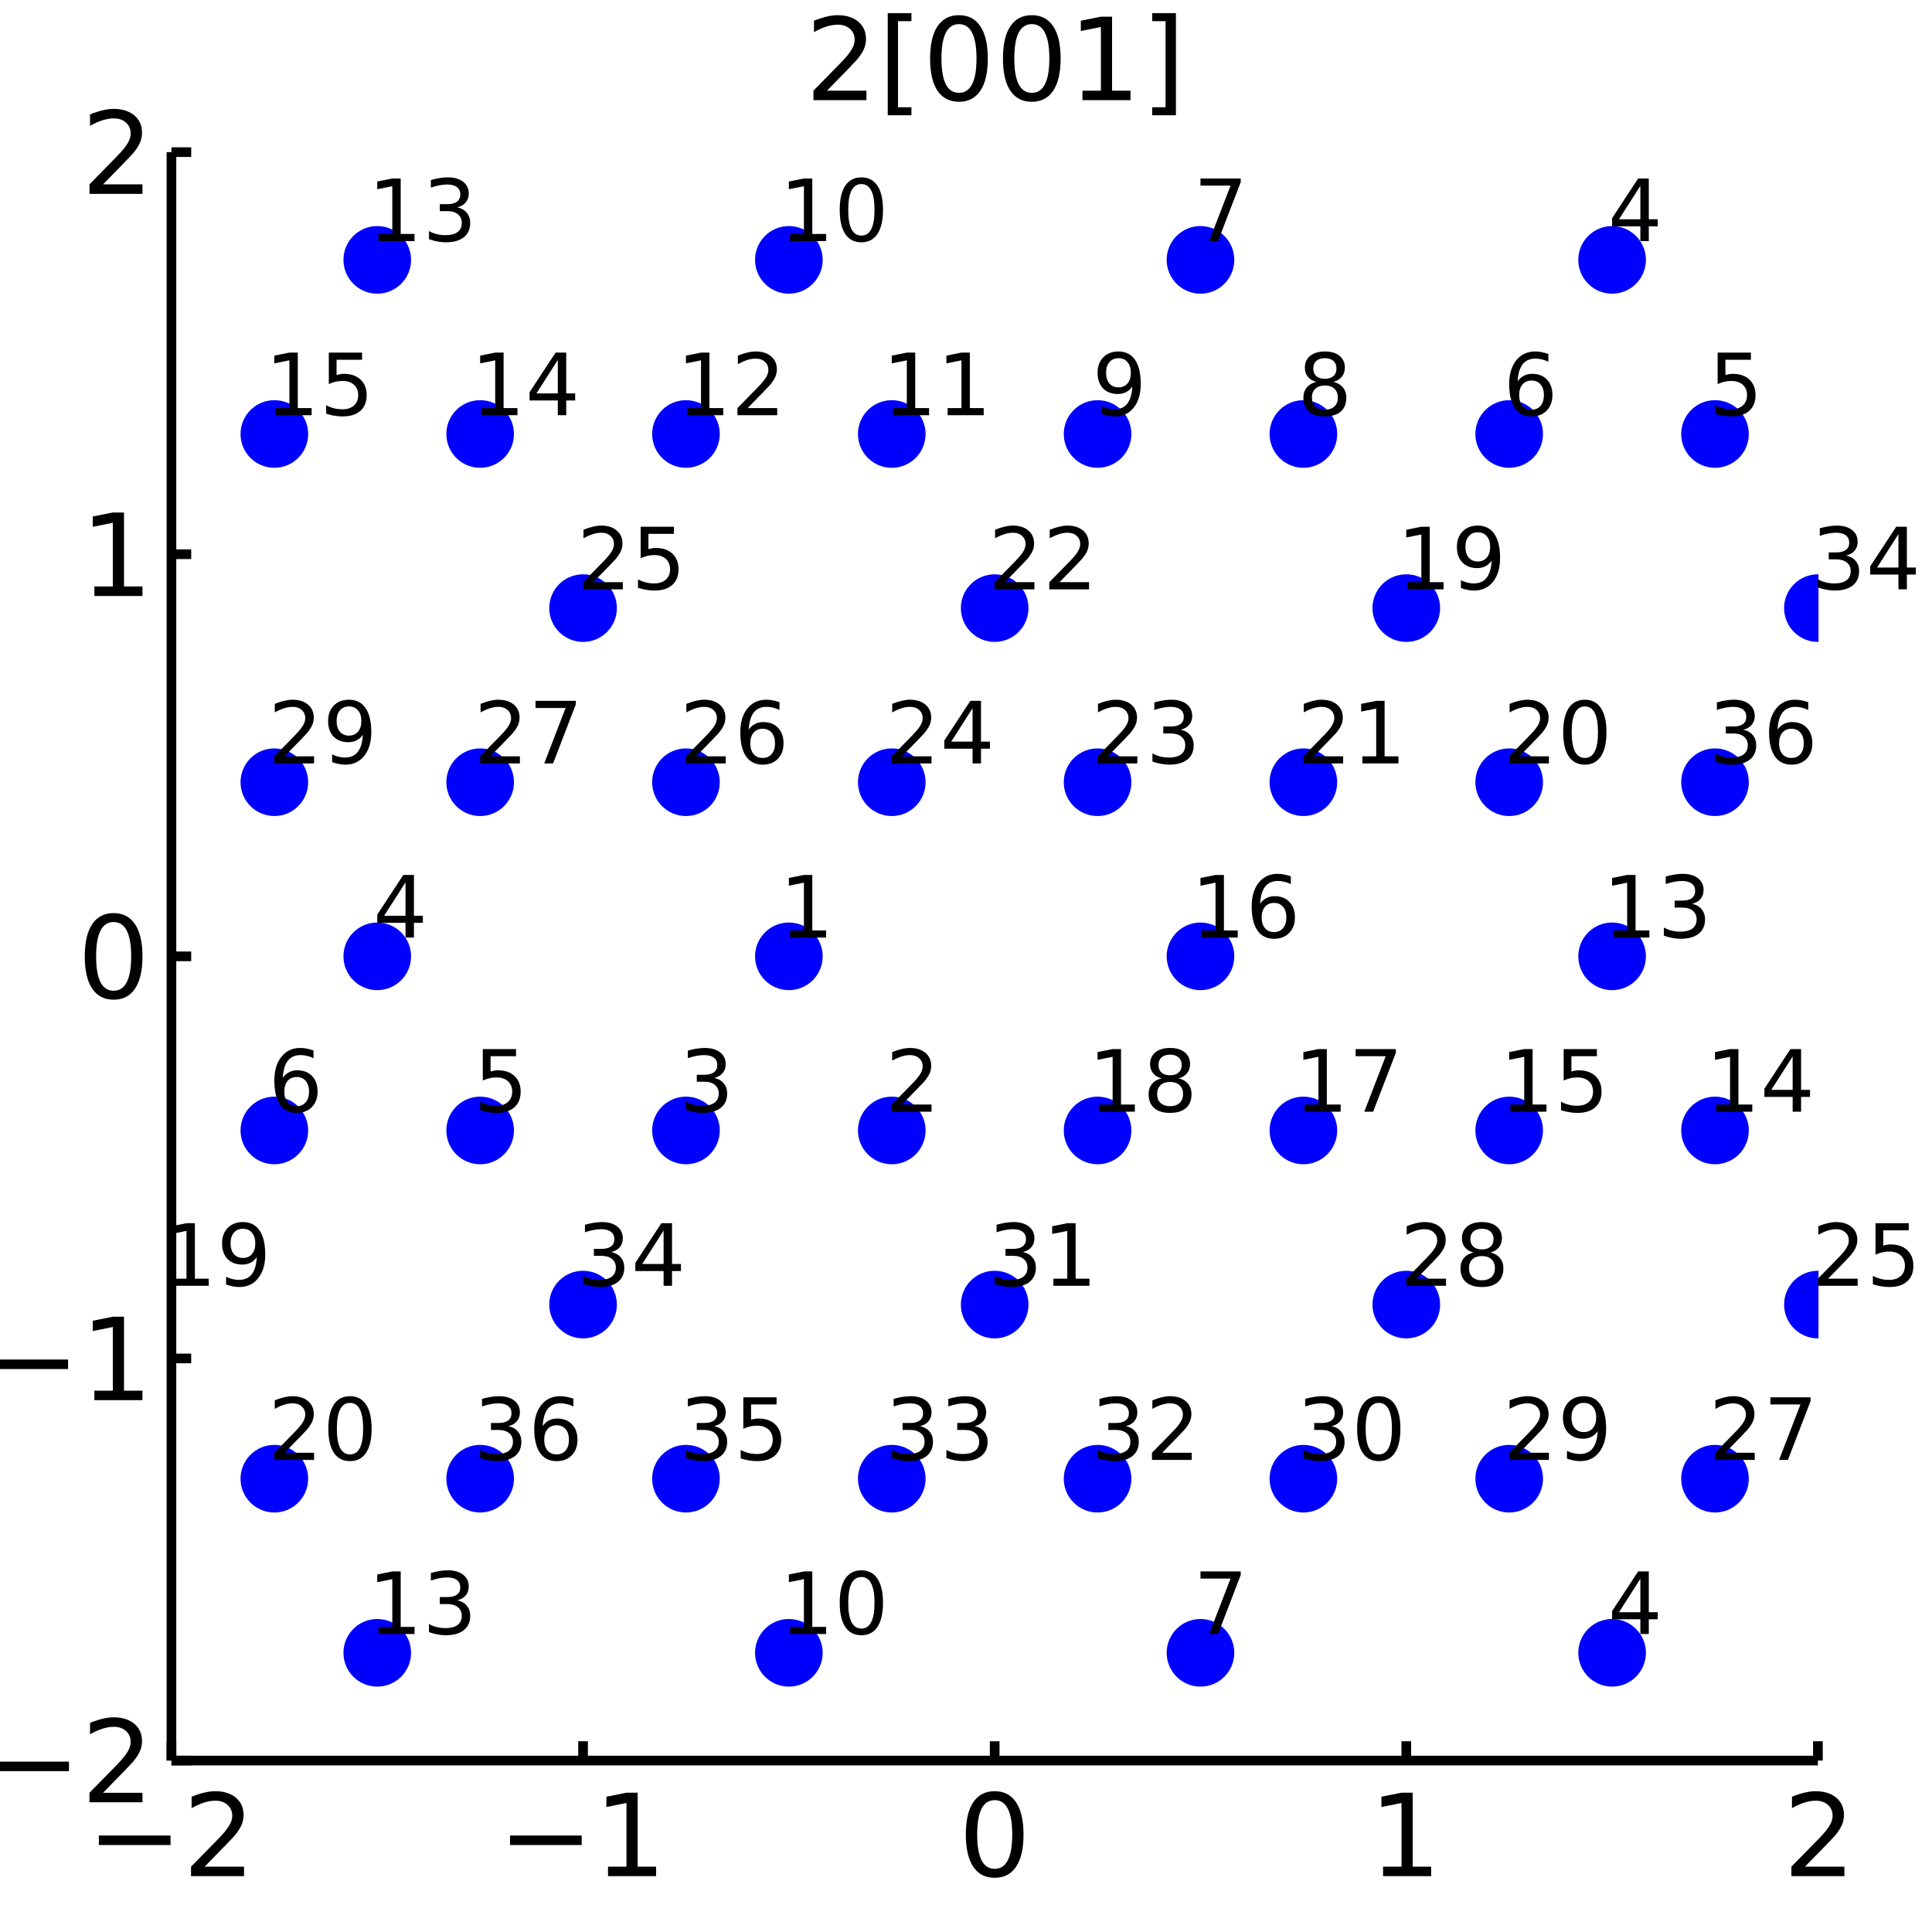 <?xml version="1.0" encoding="utf-8"?>
<svg xmlns="http://www.w3.org/2000/svg" xmlns:xlink="http://www.w3.org/1999/xlink" width="200" height="200" viewBox="0 0 800 800">
<rect x="0" y="0" width="800" height="800" fill="#808080" stroke="none"/>
<defs>
  <clipPath id="clip490">
    <rect x="0" y="0" width="800" height="800"/>
  </clipPath>
</defs>
<path clip-path="url(#clip490)" d="
M0 800 L800 800 L800 0 L0 0  Z
  " fill="#ffffff" fill-rule="evenodd" fill-opacity="1"/>
<defs>
  <clipPath id="clip491">
    <rect x="160" y="80" width="561" height="561"/>
  </clipPath>
</defs>
<path clip-path="url(#clip490)" d="
M70.992 729.008 L752.756 729.008 L752.756 62.992 L70.992 62.992  Z
  " fill="#ffffff" fill-rule="evenodd" fill-opacity="1"/>
<defs>
  <clipPath id="clip492">
    <rect x="70" y="62" width="683" height="667"/>
  </clipPath>
</defs>
<polyline clip-path="url(#clip490)" style="stroke:#000000; stroke-width:4; stroke-opacity:1; fill:none" points="
  70.992,729.008 752.756,729.008 
  "/>
<polyline clip-path="url(#clip490)" style="stroke:#000000; stroke-width:4; stroke-opacity:1; fill:none" points="
  70.992,729.008 70.992,721.016 
  "/>
<polyline clip-path="url(#clip490)" style="stroke:#000000; stroke-width:4; stroke-opacity:1; fill:none" points="
  241.433,729.008 241.433,721.016 
  "/>
<polyline clip-path="url(#clip490)" style="stroke:#000000; stroke-width:4; stroke-opacity:1; fill:none" points="
  411.874,729.008 411.874,721.016 
  "/>
<polyline clip-path="url(#clip490)" style="stroke:#000000; stroke-width:4; stroke-opacity:1; fill:none" points="
  582.315,729.008 582.315,721.016 
  "/>
<polyline clip-path="url(#clip490)" style="stroke:#000000; stroke-width:4; stroke-opacity:1; fill:none" points="
  752.756,729.008 752.756,721.016 
  "/>
<path clip-path="url(#clip490)" d="M 0 0 M40.934 760.051 L70.61 760.051 L70.61 763.986 L40.934 763.986 L40.934 760.051 Z" fill="#000000" fill-rule="evenodd" fill-opacity="1" /><path clip-path="url(#clip490)" d="M 0 0 M84.731 772.945 L101.05 772.945 L101.05 776.88 L79.106 776.88 L79.106 772.945 Q81.767 770.19 86.351 765.56 Q90.957 760.908 92.138 759.565 Q94.383 757.042 95.263 755.306 Q96.166 753.547 96.166 751.857 Q96.166 749.102 94.221 747.366 Q92.3 745.63 89.198 745.63 Q86.999 745.63 84.545 746.394 Q82.115 747.158 79.337 748.709 L79.337 743.987 Q82.161 742.852 84.615 742.274 Q87.068 741.695 89.106 741.695 Q94.476 741.695 97.67 744.38 Q100.865 747.065 100.865 751.556 Q100.865 753.686 100.054 755.607 Q99.267 757.505 97.161 760.098 Q96.582 760.769 93.48 763.986 Q90.379 767.181 84.731 772.945 Z" fill="#000000" fill-rule="evenodd" fill-opacity="1" /><path clip-path="url(#clip490)" d="M 0 0 M211.19 760.051 L240.866 760.051 L240.866 763.986 L211.19 763.986 L211.19 760.051 Z" fill="#000000" fill-rule="evenodd" fill-opacity="1" /><path clip-path="url(#clip490)" d="M 0 0 M251.769 772.945 L259.408 772.945 L259.408 746.579 L251.097 748.246 L251.097 743.987 L259.361 742.32 L264.037 742.32 L264.037 772.945 L271.676 772.945 L271.676 776.88 L251.769 776.88 L251.769 772.945 Z" fill="#000000" fill-rule="evenodd" fill-opacity="1" /><path clip-path="url(#clip490)" d="M 0 0 M411.874 745.399 Q408.263 745.399 406.434 748.963 Q404.629 752.505 404.629 759.635 Q404.629 766.741 406.434 770.306 Q408.263 773.847 411.874 773.847 Q415.508 773.847 417.314 770.306 Q419.142 766.741 419.142 759.635 Q419.142 752.505 417.314 748.963 Q415.508 745.399 411.874 745.399 M411.874 741.695 Q417.684 741.695 420.74 746.301 Q423.818 750.885 423.818 759.635 Q423.818 768.361 420.74 772.968 Q417.684 777.551 411.874 777.551 Q406.064 777.551 402.985 772.968 Q399.93 768.361 399.93 759.635 Q399.93 750.885 402.985 746.301 Q406.064 741.695 411.874 741.695 Z" fill="#000000" fill-rule="evenodd" fill-opacity="1" /><path clip-path="url(#clip490)" d="M 0 0 M572.697 772.945 L580.336 772.945 L580.336 746.579 L572.026 748.246 L572.026 743.987 L580.29 742.32 L584.965 742.32 L584.965 772.945 L592.604 772.945 L592.604 776.88 L572.697 776.88 L572.697 772.945 Z" fill="#000000" fill-rule="evenodd" fill-opacity="1" /><path clip-path="url(#clip490)" d="M 0 0 M747.409 772.945 L763.728 772.945 L763.728 776.88 L741.784 776.88 L741.784 772.945 Q744.446 770.19 749.029 765.56 Q753.636 760.908 754.816 759.565 Q757.061 757.042 757.941 755.306 Q758.844 753.547 758.844 751.857 Q758.844 749.102 756.899 747.366 Q754.978 745.63 751.876 745.63 Q749.677 745.63 747.224 746.394 Q744.793 747.158 742.015 748.709 L742.015 743.987 Q744.839 742.852 747.293 742.274 Q749.747 741.695 751.784 741.695 Q757.154 741.695 760.348 744.38 Q763.543 747.065 763.543 751.556 Q763.543 753.686 762.733 755.607 Q761.946 757.505 759.839 760.098 Q759.261 760.769 756.159 763.986 Q753.057 767.181 747.409 772.945 Z" fill="#000000" fill-rule="evenodd" fill-opacity="1" /><polyline clip-path="url(#clip490)" style="stroke:#000000; stroke-width:4; stroke-opacity:1; fill:none" points="
  70.992,729.008 70.992,62.992 
  "/>
<polyline clip-path="url(#clip490)" style="stroke:#000000; stroke-width:4; stroke-opacity:1; fill:none" points="
  70.992,729.008 79.173,729.008 
  "/>
<polyline clip-path="url(#clip490)" style="stroke:#000000; stroke-width:4; stroke-opacity:1; fill:none" points="
  70.992,562.504 79.173,562.504 
  "/>
<polyline clip-path="url(#clip490)" style="stroke:#000000; stroke-width:4; stroke-opacity:1; fill:none" points="
  70.992,396 79.173,396 
  "/>
<polyline clip-path="url(#clip490)" style="stroke:#000000; stroke-width:4; stroke-opacity:1; fill:none" points="
  70.992,229.496 79.173,229.496 
  "/>
<polyline clip-path="url(#clip490)" style="stroke:#000000; stroke-width:4; stroke-opacity:1; fill:none" points="
  70.992,62.992 79.173,62.992 
  "/>
<path clip-path="url(#clip490)" d="M 0 0 M-1.123 729.459 L28.552 729.459 L28.552 733.394 L-1.123 733.394 L-1.123 729.459 Z" fill="#000000" fill-rule="evenodd" fill-opacity="1" /><path clip-path="url(#clip490)" d="M 0 0 M42.673 742.353 L58.992 742.353 L58.992 746.288 L37.048 746.288 L37.048 742.353 Q39.71 739.598 44.293 734.968 Q48.9 730.316 50.08 728.973 Q52.325 726.45 53.205 724.714 Q54.108 722.955 54.108 721.265 Q54.108 718.51 52.163 716.774 Q50.242 715.038 47.14 715.038 Q44.941 715.038 42.488 715.802 Q40.057 716.566 37.279 718.117 L37.279 713.395 Q40.103 712.26 42.557 711.682 Q45.011 711.103 47.048 711.103 Q52.418 711.103 55.612 713.788 Q58.807 716.473 58.807 720.964 Q58.807 723.094 57.997 725.015 Q57.21 726.913 55.103 729.506 Q54.525 730.177 51.423 733.394 Q48.321 736.589 42.673 742.353 Z" fill="#000000" fill-rule="evenodd" fill-opacity="1" /><path clip-path="url(#clip490)" d="M 0 0 M-1.494 562.955 L28.182 562.955 L28.182 566.89 L-1.494 566.89 L-1.494 562.955 Z" fill="#000000" fill-rule="evenodd" fill-opacity="1" /><path clip-path="url(#clip490)" d="M 0 0 M39.085 575.849 L46.724 575.849 L46.724 549.483 L38.413 551.15 L38.413 546.891 L46.677 545.224 L51.353 545.224 L51.353 575.849 L58.992 575.849 L58.992 579.784 L39.085 579.784 L39.085 575.849 Z" fill="#000000" fill-rule="evenodd" fill-opacity="1" /><path clip-path="url(#clip490)" d="M 0 0 M47.048 381.799 Q43.437 381.799 41.608 385.363 Q39.802 388.905 39.802 396.035 Q39.802 403.141 41.608 406.706 Q43.437 410.248 47.048 410.248 Q50.682 410.248 52.487 406.706 Q54.316 403.141 54.316 396.035 Q54.316 388.905 52.487 385.363 Q50.682 381.799 47.048 381.799 M47.048 378.095 Q52.858 378.095 55.913 382.701 Q58.992 387.285 58.992 396.035 Q58.992 404.762 55.913 409.368 Q52.858 413.951 47.048 413.951 Q41.238 413.951 38.159 409.368 Q35.103 404.762 35.103 396.035 Q35.103 387.285 38.159 382.701 Q41.238 378.095 47.048 378.095 Z" fill="#000000" fill-rule="evenodd" fill-opacity="1" /><path clip-path="url(#clip490)" d="M 0 0 M39.085 242.841 L46.724 242.841 L46.724 216.475 L38.413 218.142 L38.413 213.883 L46.677 212.216 L51.353 212.216 L51.353 242.841 L58.992 242.841 L58.992 246.776 L39.085 246.776 L39.085 242.841 Z" fill="#000000" fill-rule="evenodd" fill-opacity="1" /><path clip-path="url(#clip490)" d="M 0 0 M42.673 76.337 L58.992 76.337 L58.992 80.272 L37.048 80.272 L37.048 76.337 Q39.71 73.582 44.293 68.953 Q48.9 64.3 50.08 62.957 Q52.325 60.434 53.205 58.698 Q54.108 56.939 54.108 55.249 Q54.108 52.495 52.163 50.758 Q50.242 49.022 47.14 49.022 Q44.941 49.022 42.488 49.786 Q40.057 50.55 37.279 52.101 L37.279 47.379 Q40.103 46.245 42.557 45.666 Q45.011 45.087 47.048 45.087 Q52.418 45.087 55.612 47.772 Q58.807 50.458 58.807 54.948 Q58.807 57.078 57.997 58.999 Q57.21 60.897 55.103 63.49 Q54.525 64.161 51.423 67.379 Q48.321 70.573 42.673 76.337 Z" fill="#000000" fill-rule="evenodd" fill-opacity="1" /><path clip-path="url(#clip490)" d="M 0 0 M342.453 37.537 L358.772 37.537 L358.772 41.472 L336.828 41.472 L336.828 37.537 Q339.49 34.782 344.073 30.153 Q348.68 25.5 349.86 24.157 Q352.106 21.634 352.985 19.898 Q353.888 18.139 353.888 16.449 Q353.888 13.694 351.944 11.958 Q350.022 10.222 346.921 10.222 Q344.722 10.222 342.268 10.986 Q339.837 11.75 337.06 13.301 L337.06 8.579 Q339.884 7.444 342.337 6.866 Q344.791 6.287 346.828 6.287 Q352.198 6.287 355.393 8.972 Q358.587 11.657 358.587 16.148 Q358.587 18.278 357.777 20.199 Q356.99 22.097 354.884 24.69 Q354.305 25.361 351.203 28.579 Q348.101 31.773 342.453 37.537 Z" fill="#000000" fill-rule="evenodd" fill-opacity="1" /><path clip-path="url(#clip490)" d="M 0 0 M367.592 5.454 L377.407 5.454 L377.407 8.764 L371.851 8.764 L371.851 44.412 L377.407 44.412 L377.407 47.722 L367.592 47.722 L367.592 5.454 Z" fill="#000000" fill-rule="evenodd" fill-opacity="1" /><path clip-path="url(#clip490)" d="M 0 0 M397.082 9.991 Q393.471 9.991 391.643 13.556 Q389.837 17.097 389.837 24.227 Q389.837 31.333 391.643 34.898 Q393.471 38.44 397.082 38.44 Q400.717 38.44 402.522 34.898 Q404.351 31.333 404.351 24.227 Q404.351 17.097 402.522 13.556 Q400.717 9.991 397.082 9.991 M397.082 6.287 Q402.893 6.287 405.948 10.893 Q409.027 15.477 409.027 24.227 Q409.027 32.953 405.948 37.56 Q402.893 42.143 397.082 42.143 Q391.272 42.143 388.194 37.56 Q385.138 32.953 385.138 24.227 Q385.138 15.477 388.194 10.893 Q391.272 6.287 397.082 6.287 Z" fill="#000000" fill-rule="evenodd" fill-opacity="1" /><path clip-path="url(#clip490)" d="M 0 0 M427.244 9.991 Q423.633 9.991 421.805 13.556 Q419.999 17.097 419.999 24.227 Q419.999 31.333 421.805 34.898 Q423.633 38.44 427.244 38.44 Q430.879 38.44 432.684 34.898 Q434.513 31.333 434.513 24.227 Q434.513 17.097 432.684 13.556 Q430.879 9.991 427.244 9.991 M427.244 6.287 Q433.054 6.287 436.11 10.893 Q439.189 15.477 439.189 24.227 Q439.189 32.953 436.11 37.56 Q433.054 42.143 427.244 42.143 Q421.434 42.143 418.355 37.56 Q415.3 32.953 415.3 24.227 Q415.3 15.477 418.355 10.893 Q421.434 6.287 427.244 6.287 Z" fill="#000000" fill-rule="evenodd" fill-opacity="1" /><path clip-path="url(#clip490)" d="M 0 0 M448.216 37.537 L455.855 37.537 L455.855 11.171 L447.545 12.838 L447.545 8.579 L455.809 6.912 L460.485 6.912 L460.485 37.537 L468.124 37.537 L468.124 41.472 L448.216 41.472 L448.216 37.537 Z" fill="#000000" fill-rule="evenodd" fill-opacity="1" /><path clip-path="url(#clip490)" d="M 0 0 M486.92 5.454 L486.92 47.722 L477.105 47.722 L477.105 44.412 L482.638 44.412 L482.638 8.764 L477.105 8.764 L477.105 5.454 L486.92 5.454 Z" fill="#000000" fill-rule="evenodd" fill-opacity="1" /><circle clip-path="url(#clip492)" cx="369.264" cy="468.098" r="14" fill="#0000ff" fill-rule="evenodd" fill-opacity="1" stroke="none"/>
<circle clip-path="url(#clip492)" cx="667.535" cy="684.393" r="14" fill="#0000ff" fill-rule="evenodd" fill-opacity="1" stroke="none"/>
<circle clip-path="url(#clip492)" cx="497.094" cy="684.393" r="14" fill="#0000ff" fill-rule="evenodd" fill-opacity="1" stroke="none"/>
<circle clip-path="url(#clip492)" cx="326.654" cy="684.393" r="14" fill="#0000ff" fill-rule="evenodd" fill-opacity="1" stroke="none"/>
<circle clip-path="url(#clip492)" cx="156.213" cy="684.393" r="14" fill="#0000ff" fill-rule="evenodd" fill-opacity="1" stroke="none"/>
<circle clip-path="url(#clip492)" cx="624.925" cy="468.098" r="14" fill="#0000ff" fill-rule="evenodd" fill-opacity="1" stroke="none"/>
<circle clip-path="url(#clip492)" cx="539.705" cy="468.098" r="14" fill="#0000ff" fill-rule="evenodd" fill-opacity="1" stroke="none"/>
<circle clip-path="url(#clip492)" cx="454.484" cy="468.098" r="14" fill="#0000ff" fill-rule="evenodd" fill-opacity="1" stroke="none"/>
<circle clip-path="url(#clip492)" cx="113.602" cy="612.295" r="14" fill="#0000ff" fill-rule="evenodd" fill-opacity="1" stroke="none"/>
<circle clip-path="url(#clip492)" cx="710.146" cy="612.295" r="14" fill="#0000ff" fill-rule="evenodd" fill-opacity="1" stroke="none"/>
<circle clip-path="url(#clip492)" cx="582.315" cy="540.197" r="14" fill="#0000ff" fill-rule="evenodd" fill-opacity="1" stroke="none"/>
<circle clip-path="url(#clip492)" cx="624.925" cy="612.295" r="14" fill="#0000ff" fill-rule="evenodd" fill-opacity="1" stroke="none"/>
<circle clip-path="url(#clip492)" cx="539.705" cy="612.295" r="14" fill="#0000ff" fill-rule="evenodd" fill-opacity="1" stroke="none"/>
<circle clip-path="url(#clip492)" cx="411.874" cy="540.197" r="14" fill="#0000ff" fill-rule="evenodd" fill-opacity="1" stroke="none"/>
<circle clip-path="url(#clip492)" cx="454.484" cy="612.295" r="14" fill="#0000ff" fill-rule="evenodd" fill-opacity="1" stroke="none"/>
<circle clip-path="url(#clip492)" cx="369.264" cy="612.295" r="14" fill="#0000ff" fill-rule="evenodd" fill-opacity="1" stroke="none"/>
<circle clip-path="url(#clip492)" cx="284.043" cy="612.295" r="14" fill="#0000ff" fill-rule="evenodd" fill-opacity="1" stroke="none"/>
<circle clip-path="url(#clip492)" cx="198.823" cy="612.295" r="14" fill="#0000ff" fill-rule="evenodd" fill-opacity="1" stroke="none"/>
<path clip-path="url(#clip490)" d="M 0 0 M373.483 457.371 L385.722 457.371 L385.722 460.322 L369.264 460.322 L369.264 457.371 Q371.26 455.305 374.698 451.833 Q378.153 448.343 379.038 447.336 Q380.722 445.444 381.382 444.142 Q382.059 442.822 382.059 441.555 Q382.059 439.489 380.601 438.187 Q379.16 436.885 376.833 436.885 Q375.184 436.885 373.344 437.458 Q371.521 438.031 369.437 439.194 L369.437 435.652 Q371.555 434.802 373.396 434.368 Q375.236 433.934 376.764 433.934 Q380.791 433.934 383.187 435.947 Q385.583 437.961 385.583 441.329 Q385.583 442.927 384.976 444.368 Q384.385 445.791 382.805 447.736 Q382.371 448.239 380.045 450.652 Q377.719 453.048 373.483 457.371 Z" fill="#000000" fill-rule="evenodd" fill-opacity="1" /><path clip-path="url(#clip490)" d="M 0 0 M679.237 653.753 L670.383 667.59 L679.237 667.59 L679.237 653.753 M678.317 650.697 L682.726 650.697 L682.726 667.59 L686.424 667.59 L686.424 670.506 L682.726 670.506 L682.726 676.617 L679.237 676.617 L679.237 670.506 L667.535 670.506 L667.535 667.121 L678.317 650.697 Z" fill="#000000" fill-rule="evenodd" fill-opacity="1" /><path clip-path="url(#clip490)" d="M 0 0 M497.094 650.697 L513.761 650.697 L513.761 652.19 L504.351 676.617 L500.688 676.617 L509.542 653.649 L497.094 653.649 L497.094 650.697 Z" fill="#000000" fill-rule="evenodd" fill-opacity="1" /><path clip-path="url(#clip490)" d="M 0 0 M327.157 673.666 L332.886 673.666 L332.886 653.892 L326.654 655.142 L326.654 651.947 L332.851 650.697 L336.358 650.697 L336.358 673.666 L342.087 673.666 L342.087 676.617 L327.157 676.617 L327.157 673.666 Z" fill="#000000" fill-rule="evenodd" fill-opacity="1" /><path clip-path="url(#clip490)" d="M 0 0 M356.671 653.006 Q353.962 653.006 352.591 655.68 Q351.237 658.336 351.237 663.683 Q351.237 669.013 352.591 671.687 Q353.962 674.343 356.671 674.343 Q359.396 674.343 360.751 671.687 Q362.122 669.013 362.122 663.683 Q362.122 658.336 360.751 655.68 Q359.396 653.006 356.671 653.006 M356.671 650.229 Q361.028 650.229 363.32 653.683 Q365.629 657.121 365.629 663.683 Q365.629 670.228 363.32 673.683 Q361.028 677.121 356.671 677.121 Q352.313 677.121 350.004 673.683 Q347.712 670.228 347.712 663.683 Q347.712 657.121 350.004 653.683 Q352.313 650.229 356.671 650.229 Z" fill="#000000" fill-rule="evenodd" fill-opacity="1" /><path clip-path="url(#clip490)" d="M 0 0 M156.716 673.666 L162.445 673.666 L162.445 653.892 L156.213 655.142 L156.213 651.947 L162.41 650.697 L165.917 650.697 L165.917 673.666 L171.647 673.666 L171.647 676.617 L156.716 676.617 L156.716 673.666 Z" fill="#000000" fill-rule="evenodd" fill-opacity="1" /><path clip-path="url(#clip490)" d="M 0 0 M189.355 662.642 Q191.872 663.18 193.278 664.881 Q194.702 666.583 194.702 669.083 Q194.702 672.919 192.063 675.02 Q189.424 677.121 184.563 677.121 Q182.931 677.121 181.195 676.791 Q179.476 676.478 177.636 675.836 L177.636 672.451 Q179.094 673.301 180.831 673.735 Q182.567 674.169 184.459 674.169 Q187.758 674.169 189.476 672.867 Q191.212 671.565 191.212 669.083 Q191.212 666.791 189.598 665.506 Q188.001 664.204 185.136 664.204 L182.115 664.204 L182.115 661.322 L185.275 661.322 Q187.862 661.322 189.233 660.298 Q190.605 659.256 190.605 657.312 Q190.605 655.315 189.181 654.256 Q187.775 653.18 185.136 653.18 Q183.695 653.18 182.046 653.492 Q180.396 653.805 178.417 654.465 L178.417 651.34 Q180.414 650.784 182.15 650.506 Q183.903 650.229 185.449 650.229 Q189.442 650.229 191.768 652.051 Q194.094 653.857 194.094 656.947 Q194.094 659.1 192.862 660.593 Q191.629 662.069 189.355 662.642 Z" fill="#000000" fill-rule="evenodd" fill-opacity="1" /><path clip-path="url(#clip490)" d="M 0 0 M625.429 457.371 L631.158 457.371 L631.158 437.597 L624.925 438.847 L624.925 435.652 L631.123 434.402 L634.63 434.402 L634.63 457.371 L640.359 457.371 L640.359 460.322 L625.429 460.322 L625.429 457.371 Z" fill="#000000" fill-rule="evenodd" fill-opacity="1" /><path clip-path="url(#clip490)" d="M 0 0 M647.477 434.402 L661.244 434.402 L661.244 437.354 L650.689 437.354 L650.689 443.708 Q651.453 443.447 652.217 443.326 Q652.981 443.187 653.744 443.187 Q658.085 443.187 660.619 445.565 Q663.154 447.944 663.154 452.006 Q663.154 456.19 660.55 458.517 Q657.946 460.826 653.206 460.826 Q651.574 460.826 649.873 460.548 Q648.189 460.27 646.383 459.715 L646.383 456.19 Q647.946 457.041 649.613 457.458 Q651.279 457.874 653.137 457.874 Q656.14 457.874 657.894 456.295 Q659.647 454.715 659.647 452.006 Q659.647 449.298 657.894 447.718 Q656.14 446.138 653.137 446.138 Q651.731 446.138 650.324 446.451 Q648.935 446.763 647.477 447.423 L647.477 434.402 Z" fill="#000000" fill-rule="evenodd" fill-opacity="1" /><path clip-path="url(#clip490)" d="M 0 0 M540.208 457.371 L545.937 457.371 L545.937 437.597 L539.705 438.847 L539.705 435.652 L545.903 434.402 L549.41 434.402 L549.41 457.371 L555.139 457.371 L555.139 460.322 L540.208 460.322 L540.208 457.371 Z" fill="#000000" fill-rule="evenodd" fill-opacity="1" /><path clip-path="url(#clip490)" d="M 0 0 M561.337 434.402 L578.003 434.402 L578.003 435.895 L568.593 460.322 L564.93 460.322 L573.784 437.354 L561.337 437.354 L561.337 434.402 Z" fill="#000000" fill-rule="evenodd" fill-opacity="1" /><path clip-path="url(#clip490)" d="M 0 0 M454.988 457.371 L460.717 457.371 L460.717 437.597 L454.484 438.847 L454.484 435.652 L460.682 434.402 L464.189 434.402 L464.189 457.371 L469.918 457.371 L469.918 460.322 L454.988 460.322 L454.988 457.371 Z" fill="#000000" fill-rule="evenodd" fill-opacity="1" /><path clip-path="url(#clip490)" d="M 0 0 M484.501 448.013 Q482.001 448.013 480.561 449.35 Q479.137 450.687 479.137 453.031 Q479.137 455.374 480.561 456.711 Q482.001 458.048 484.501 458.048 Q487.001 458.048 488.442 456.711 Q489.883 455.357 489.883 453.031 Q489.883 450.687 488.442 449.35 Q487.019 448.013 484.501 448.013 M480.995 446.52 Q478.738 445.965 477.47 444.42 Q476.22 442.874 476.22 440.652 Q476.22 437.545 478.425 435.739 Q480.647 433.934 484.501 433.934 Q488.373 433.934 490.578 435.739 Q492.783 437.545 492.783 440.652 Q492.783 442.874 491.515 444.42 Q490.265 445.965 488.026 446.52 Q490.56 447.111 491.967 448.829 Q493.39 450.548 493.39 453.031 Q493.39 456.798 491.081 458.812 Q488.79 460.826 484.501 460.826 Q480.213 460.826 477.904 458.812 Q475.613 456.798 475.613 453.031 Q475.613 450.548 477.036 448.829 Q478.46 447.111 480.995 446.52 M479.71 440.982 Q479.71 442.996 480.96 444.124 Q482.227 445.253 484.501 445.253 Q486.758 445.253 488.026 444.124 Q489.31 442.996 489.31 440.982 Q489.31 438.968 488.026 437.84 Q486.758 436.711 484.501 436.711 Q482.227 436.711 480.96 437.84 Q479.71 438.968 479.71 440.982 Z" fill="#000000" fill-rule="evenodd" fill-opacity="1" /><path clip-path="url(#clip490)" d="M 0 0 M117.821 601.568 L130.061 601.568 L130.061 604.519 L113.602 604.519 L113.602 601.568 Q115.599 599.502 119.036 596.029 Q122.491 592.54 123.377 591.533 Q125.061 589.641 125.72 588.338 Q126.397 587.019 126.397 585.752 Q126.397 583.686 124.939 582.384 Q123.498 581.082 121.172 581.082 Q119.522 581.082 117.682 581.654 Q115.859 582.227 113.776 583.391 L113.776 579.849 Q115.894 578.998 117.734 578.564 Q119.575 578.13 121.102 578.13 Q125.13 578.13 127.526 580.144 Q129.922 582.158 129.922 585.526 Q129.922 587.123 129.314 588.564 Q128.724 589.988 127.144 591.932 Q126.71 592.436 124.384 594.849 Q122.057 597.245 117.821 601.568 Z" fill="#000000" fill-rule="evenodd" fill-opacity="1" /><path clip-path="url(#clip490)" d="M 0 0 M144.922 580.908 Q142.213 580.908 140.842 583.582 Q139.488 586.238 139.488 591.585 Q139.488 596.915 140.842 599.588 Q142.213 602.245 144.922 602.245 Q147.647 602.245 149.001 599.588 Q150.373 596.915 150.373 591.585 Q150.373 586.238 149.001 583.582 Q147.647 580.908 144.922 580.908 M144.922 578.13 Q149.279 578.13 151.571 581.585 Q153.88 585.023 153.88 591.585 Q153.88 598.13 151.571 601.585 Q149.279 605.022 144.922 605.022 Q140.564 605.022 138.255 601.585 Q135.963 598.13 135.963 591.585 Q135.963 585.023 138.255 581.585 Q140.564 578.13 144.922 578.13 Z" fill="#000000" fill-rule="evenodd" fill-opacity="1" /><path clip-path="url(#clip490)" d="M 0 0 M714.364 601.568 L726.604 601.568 L726.604 604.519 L710.146 604.519 L710.146 601.568 Q712.142 599.502 715.58 596.029 Q719.035 592.54 719.92 591.533 Q721.604 589.641 722.264 588.338 Q722.941 587.019 722.941 585.752 Q722.941 583.686 721.482 582.384 Q720.041 581.082 717.715 581.082 Q716.066 581.082 714.226 581.654 Q712.403 582.227 710.319 583.391 L710.319 579.849 Q712.437 578.998 714.278 578.564 Q716.118 578.13 717.646 578.13 Q721.673 578.13 724.069 580.144 Q726.465 582.158 726.465 585.526 Q726.465 587.123 725.857 588.564 Q725.267 589.988 723.687 591.932 Q723.253 592.436 720.927 594.849 Q718.6 597.245 714.364 601.568 Z" fill="#000000" fill-rule="evenodd" fill-opacity="1" /><path clip-path="url(#clip490)" d="M 0 0 M733.08 578.599 L749.746 578.599 L749.746 580.092 L740.336 604.519 L736.673 604.519 L745.527 581.55 L733.08 581.55 L733.08 578.599 Z" fill="#000000" fill-rule="evenodd" fill-opacity="1" /><path clip-path="url(#clip490)" d="M 0 0 M586.534 529.469 L598.773 529.469 L598.773 532.421 L582.315 532.421 L582.315 529.469 Q584.311 527.403 587.749 523.931 Q591.204 520.442 592.089 519.435 Q593.773 517.542 594.433 516.24 Q595.11 514.921 595.11 513.653 Q595.11 511.587 593.652 510.285 Q592.211 508.983 589.884 508.983 Q588.235 508.983 586.395 509.556 Q584.572 510.129 582.489 511.292 L582.489 507.751 Q584.607 506.9 586.447 506.466 Q588.287 506.032 589.815 506.032 Q593.843 506.032 596.238 508.046 Q598.634 510.06 598.634 513.428 Q598.634 515.025 598.027 516.466 Q597.436 517.889 595.857 519.834 Q595.423 520.337 593.096 522.751 Q590.77 525.146 586.534 529.469 Z" fill="#000000" fill-rule="evenodd" fill-opacity="1" /><path clip-path="url(#clip490)" d="M 0 0 M613.634 520.112 Q611.134 520.112 609.693 521.448 Q608.27 522.785 608.27 525.129 Q608.27 527.473 609.693 528.81 Q611.134 530.146 613.634 530.146 Q616.134 530.146 617.575 528.81 Q619.016 527.455 619.016 525.129 Q619.016 522.785 617.575 521.448 Q616.152 520.112 613.634 520.112 M610.127 518.619 Q607.87 518.063 606.603 516.518 Q605.353 514.973 605.353 512.751 Q605.353 509.643 607.558 507.837 Q609.78 506.032 613.634 506.032 Q617.506 506.032 619.711 507.837 Q621.915 509.643 621.915 512.751 Q621.915 514.973 620.648 516.518 Q619.398 518.063 617.159 518.619 Q619.693 519.209 621.099 520.928 Q622.523 522.646 622.523 525.129 Q622.523 528.896 620.214 530.91 Q617.922 532.924 613.634 532.924 Q609.346 532.924 607.037 530.91 Q604.745 528.896 604.745 525.129 Q604.745 522.646 606.169 520.928 Q607.593 519.209 610.127 518.619 M608.843 513.08 Q608.843 515.094 610.093 516.223 Q611.36 517.351 613.634 517.351 Q615.891 517.351 617.159 516.223 Q618.443 515.094 618.443 513.08 Q618.443 511.067 617.159 509.938 Q615.891 508.81 613.634 508.81 Q611.36 508.81 610.093 509.938 Q608.843 511.067 608.843 513.08 Z" fill="#000000" fill-rule="evenodd" fill-opacity="1" /><path clip-path="url(#clip490)" d="M 0 0 M629.144 601.568 L641.383 601.568 L641.383 604.519 L624.925 604.519 L624.925 601.568 Q626.922 599.502 630.359 596.029 Q633.814 592.54 634.699 591.533 Q636.383 589.641 637.043 588.338 Q637.72 587.019 637.72 585.752 Q637.72 583.686 636.262 582.384 Q634.821 581.082 632.495 581.082 Q630.845 581.082 629.005 581.654 Q627.182 582.227 625.099 583.391 L625.099 579.849 Q627.217 578.998 629.057 578.564 Q630.897 578.13 632.425 578.13 Q636.453 578.13 638.849 580.144 Q641.245 582.158 641.245 585.526 Q641.245 587.123 640.637 588.564 Q640.047 589.988 638.467 591.932 Q638.033 592.436 635.706 594.849 Q633.38 597.245 629.144 601.568 Z" fill="#000000" fill-rule="evenodd" fill-opacity="1" /><path clip-path="url(#clip490)" d="M 0 0 M648.849 603.981 L648.849 600.786 Q650.168 601.411 651.522 601.741 Q652.876 602.071 654.179 602.071 Q657.651 602.071 659.474 599.745 Q661.314 597.401 661.574 592.644 Q660.567 594.137 659.022 594.936 Q657.477 595.734 655.602 595.734 Q651.713 595.734 649.439 593.391 Q647.182 591.029 647.182 586.95 Q647.182 582.957 649.543 580.543 Q651.904 578.13 655.828 578.13 Q660.324 578.13 662.685 581.585 Q665.064 585.023 665.064 591.585 Q665.064 597.713 662.147 601.377 Q659.248 605.022 654.335 605.022 Q653.015 605.022 651.661 604.762 Q650.307 604.502 648.849 603.981 M655.828 592.991 Q658.189 592.991 659.56 591.377 Q660.949 589.762 660.949 586.95 Q660.949 584.154 659.56 582.54 Q658.189 580.908 655.828 580.908 Q653.467 580.908 652.078 582.54 Q650.706 584.154 650.706 586.95 Q650.706 589.762 652.078 591.377 Q653.467 592.991 655.828 592.991 Z" fill="#000000" fill-rule="evenodd" fill-opacity="1" /><path clip-path="url(#clip490)" d="M 0 0 M551.423 590.543 Q553.941 591.082 555.347 592.783 Q556.771 594.484 556.771 596.984 Q556.771 600.821 554.132 602.922 Q551.493 605.022 546.632 605.022 Q545 605.022 543.264 604.693 Q541.545 604.38 539.705 603.738 L539.705 600.352 Q541.163 601.203 542.899 601.637 Q544.635 602.071 546.528 602.071 Q549.826 602.071 551.545 600.769 Q553.281 599.467 553.281 596.984 Q553.281 594.693 551.666 593.408 Q550.069 592.106 547.205 592.106 L544.184 592.106 L544.184 589.224 L547.344 589.224 Q549.93 589.224 551.302 588.2 Q552.673 587.158 552.673 585.214 Q552.673 583.217 551.25 582.158 Q549.844 581.082 547.205 581.082 Q545.764 581.082 544.114 581.394 Q542.465 581.707 540.486 582.366 L540.486 579.241 Q542.482 578.686 544.219 578.408 Q545.972 578.13 547.517 578.13 Q551.51 578.13 553.837 579.953 Q556.163 581.759 556.163 584.849 Q556.163 587.002 554.93 588.495 Q553.698 589.97 551.423 590.543 Z" fill="#000000" fill-rule="evenodd" fill-opacity="1" /><path clip-path="url(#clip490)" d="M 0 0 M570.92 580.908 Q568.212 580.908 566.84 583.582 Q565.486 586.238 565.486 591.585 Q565.486 596.915 566.84 599.588 Q568.212 602.245 570.92 602.245 Q573.646 602.245 575 599.588 Q576.371 596.915 576.371 591.585 Q576.371 586.238 575 583.582 Q573.646 580.908 570.92 580.908 M570.92 578.13 Q575.277 578.13 577.569 581.585 Q579.878 585.023 579.878 591.585 Q579.878 598.13 577.569 601.585 Q575.277 605.022 570.92 605.022 Q566.562 605.022 564.253 601.585 Q561.962 598.13 561.962 591.585 Q561.962 585.023 564.253 581.585 Q566.562 578.13 570.92 578.13 Z" fill="#000000" fill-rule="evenodd" fill-opacity="1" /><path clip-path="url(#clip490)" d="M 0 0 M423.593 518.445 Q426.11 518.983 427.516 520.685 Q428.94 522.386 428.94 524.886 Q428.94 528.723 426.301 530.823 Q423.662 532.924 418.801 532.924 Q417.169 532.924 415.433 532.594 Q413.714 532.282 411.874 531.639 L411.874 528.254 Q413.332 529.105 415.068 529.539 Q416.805 529.973 418.697 529.973 Q421.995 529.973 423.714 528.671 Q425.45 527.369 425.45 524.886 Q425.45 522.594 423.836 521.31 Q422.239 520.008 419.374 520.008 L416.353 520.008 L416.353 517.126 L419.513 517.126 Q422.1 517.126 423.471 516.101 Q424.843 515.06 424.843 513.115 Q424.843 511.119 423.419 510.06 Q422.013 508.983 419.374 508.983 Q417.933 508.983 416.284 509.296 Q414.634 509.608 412.655 510.268 L412.655 507.143 Q414.652 506.587 416.388 506.31 Q418.141 506.032 419.686 506.032 Q423.68 506.032 426.006 507.855 Q428.332 509.66 428.332 512.751 Q428.332 514.903 427.1 516.396 Q425.867 517.872 423.593 518.445 Z" fill="#000000" fill-rule="evenodd" fill-opacity="1" /><path clip-path="url(#clip490)" d="M 0 0 M436.197 529.469 L441.926 529.469 L441.926 509.695 L435.693 510.945 L435.693 507.751 L441.891 506.501 L445.398 506.501 L445.398 529.469 L451.127 529.469 L451.127 532.421 L436.197 532.421 L436.197 529.469 Z" fill="#000000" fill-rule="evenodd" fill-opacity="1" /><path clip-path="url(#clip490)" d="M 0 0 M466.203 590.543 Q468.72 591.082 470.127 592.783 Q471.55 594.484 471.55 596.984 Q471.55 600.821 468.911 602.922 Q466.272 605.022 461.411 605.022 Q459.779 605.022 458.043 604.693 Q456.325 604.38 454.484 603.738 L454.484 600.352 Q455.943 601.203 457.679 601.637 Q459.415 602.071 461.307 602.071 Q464.606 602.071 466.324 600.769 Q468.061 599.467 468.061 596.984 Q468.061 594.693 466.446 593.408 Q464.849 592.106 461.984 592.106 L458.963 592.106 L458.963 589.224 L462.123 589.224 Q464.71 589.224 466.081 588.2 Q467.453 587.158 467.453 585.214 Q467.453 583.217 466.029 582.158 Q464.623 581.082 461.984 581.082 Q460.543 581.082 458.894 581.394 Q457.245 581.707 455.265 582.366 L455.265 579.241 Q457.262 578.686 458.998 578.408 Q460.752 578.13 462.297 578.13 Q466.29 578.13 468.616 579.953 Q470.942 581.759 470.942 584.849 Q470.942 587.002 469.71 588.495 Q468.477 589.97 466.203 590.543 Z" fill="#000000" fill-rule="evenodd" fill-opacity="1" /><path clip-path="url(#clip490)" d="M 0 0 M481.22 601.568 L493.46 601.568 L493.46 604.519 L477.001 604.519 L477.001 601.568 Q478.998 599.502 482.435 596.029 Q485.89 592.54 486.776 591.533 Q488.46 589.641 489.119 588.338 Q489.797 587.019 489.797 585.752 Q489.797 583.686 488.338 582.384 Q486.897 581.082 484.571 581.082 Q482.922 581.082 481.081 581.654 Q479.258 582.227 477.175 583.391 L477.175 579.849 Q479.293 578.998 481.133 578.564 Q482.974 578.13 484.501 578.13 Q488.529 578.13 490.925 580.144 Q493.321 582.158 493.321 585.526 Q493.321 587.123 492.713 588.564 Q492.123 589.988 490.543 591.932 Q490.109 592.436 487.783 594.849 Q485.456 597.245 481.22 601.568 Z" fill="#000000" fill-rule="evenodd" fill-opacity="1" /><path clip-path="url(#clip490)" d="M 0 0 M380.982 590.543 Q383.5 591.082 384.906 592.783 Q386.33 594.484 386.33 596.984 Q386.33 600.821 383.691 602.922 Q381.052 605.022 376.191 605.022 Q374.559 605.022 372.823 604.693 Q371.104 604.38 369.264 603.738 L369.264 600.352 Q370.722 601.203 372.458 601.637 Q374.194 602.071 376.087 602.071 Q379.385 602.071 381.104 600.769 Q382.84 599.467 382.84 596.984 Q382.84 594.693 381.226 593.408 Q379.628 592.106 376.764 592.106 L373.743 592.106 L373.743 589.224 L376.903 589.224 Q379.489 589.224 380.861 588.2 Q382.232 587.158 382.232 585.214 Q382.232 583.217 380.809 582.158 Q379.403 581.082 376.764 581.082 Q375.323 581.082 373.673 581.394 Q372.024 581.707 370.045 582.366 L370.045 579.241 Q372.042 578.686 373.778 578.408 Q375.531 578.13 377.076 578.13 Q381.069 578.13 383.396 579.953 Q385.722 581.759 385.722 584.849 Q385.722 587.002 384.489 588.495 Q383.257 589.97 380.982 590.543 Z" fill="#000000" fill-rule="evenodd" fill-opacity="1" /><path clip-path="url(#clip490)" d="M 0 0 M403.604 590.543 Q406.121 591.082 407.527 592.783 Q408.951 594.484 408.951 596.984 Q408.951 600.821 406.312 602.922 Q403.673 605.022 398.812 605.022 Q397.18 605.022 395.444 604.693 Q393.725 604.38 391.885 603.738 L391.885 600.352 Q393.344 601.203 395.08 601.637 Q396.816 602.071 398.708 602.071 Q402.007 602.071 403.725 600.769 Q405.462 599.467 405.462 596.984 Q405.462 594.693 403.847 593.408 Q402.25 592.106 399.385 592.106 L396.364 592.106 L396.364 589.224 L399.524 589.224 Q402.111 589.224 403.482 588.2 Q404.854 587.158 404.854 585.214 Q404.854 583.217 403.43 582.158 Q402.024 581.082 399.385 581.082 Q397.944 581.082 396.295 581.394 Q394.646 581.707 392.666 582.366 L392.666 579.241 Q394.663 578.686 396.399 578.408 Q398.153 578.13 399.698 578.13 Q403.691 578.13 406.017 579.953 Q408.343 581.759 408.343 584.849 Q408.343 587.002 407.111 588.495 Q405.878 589.97 403.604 590.543 Z" fill="#000000" fill-rule="evenodd" fill-opacity="1" /><path clip-path="url(#clip490)" d="M 0 0 M295.762 590.543 Q298.279 591.082 299.686 592.783 Q301.109 594.484 301.109 596.984 Q301.109 600.821 298.47 602.922 Q295.831 605.022 290.97 605.022 Q289.338 605.022 287.602 604.693 Q285.884 604.38 284.043 603.738 L284.043 600.352 Q285.502 601.203 287.238 601.637 Q288.974 602.071 290.866 602.071 Q294.165 602.071 295.884 600.769 Q297.62 599.467 297.62 596.984 Q297.62 594.693 296.005 593.408 Q294.408 592.106 291.543 592.106 L288.522 592.106 L288.522 589.224 L291.682 589.224 Q294.269 589.224 295.64 588.2 Q297.012 587.158 297.012 585.214 Q297.012 583.217 295.588 582.158 Q294.182 581.082 291.543 581.082 Q290.102 581.082 288.453 581.394 Q286.804 581.707 284.825 582.366 L284.825 579.241 Q286.821 578.686 288.557 578.408 Q290.311 578.13 291.856 578.13 Q295.849 578.13 298.175 579.953 Q300.502 581.759 300.502 584.849 Q300.502 587.002 299.269 588.495 Q298.036 589.97 295.762 590.543 Z" fill="#000000" fill-rule="evenodd" fill-opacity="1" /><path clip-path="url(#clip490)" d="M 0 0 M307.793 578.599 L321.56 578.599 L321.56 581.55 L311.005 581.55 L311.005 587.904 Q311.769 587.644 312.533 587.523 Q313.297 587.384 314.061 587.384 Q318.401 587.384 320.935 589.762 Q323.47 592.141 323.47 596.203 Q323.47 600.387 320.866 602.713 Q318.262 605.022 313.522 605.022 Q311.89 605.022 310.189 604.745 Q308.505 604.467 306.699 603.911 L306.699 600.387 Q308.262 601.238 309.929 601.654 Q311.595 602.071 313.453 602.071 Q316.456 602.071 318.21 600.491 Q319.963 598.911 319.963 596.203 Q319.963 593.495 318.21 591.915 Q316.456 590.335 313.453 590.335 Q312.047 590.335 310.64 590.648 Q309.252 590.96 307.793 591.62 L307.793 578.599 Z" fill="#000000" fill-rule="evenodd" fill-opacity="1" /><path clip-path="url(#clip490)" d="M 0 0 M210.542 590.543 Q213.059 591.082 214.465 592.783 Q215.889 594.484 215.889 596.984 Q215.889 600.821 213.25 602.922 Q210.611 605.022 205.75 605.022 Q204.118 605.022 202.382 604.693 Q200.663 604.38 198.823 603.738 L198.823 600.352 Q200.281 601.203 202.017 601.637 Q203.753 602.071 205.646 602.071 Q208.944 602.071 210.663 600.769 Q212.399 599.467 212.399 596.984 Q212.399 594.693 210.785 593.408 Q209.187 592.106 206.323 592.106 L203.302 592.106 L203.302 589.224 L206.462 589.224 Q209.048 589.224 210.42 588.2 Q211.792 587.158 211.792 585.214 Q211.792 583.217 210.368 582.158 Q208.962 581.082 206.323 581.082 Q204.882 581.082 203.233 581.394 Q201.583 581.707 199.604 582.366 L199.604 579.241 Q201.601 578.686 203.337 578.408 Q205.09 578.13 206.635 578.13 Q210.628 578.13 212.955 579.953 Q215.281 581.759 215.281 584.849 Q215.281 587.002 214.048 588.495 Q212.816 589.97 210.542 590.543 Z" fill="#000000" fill-rule="evenodd" fill-opacity="1" /><path clip-path="url(#clip490)" d="M 0 0 M230.472 590.161 Q228.111 590.161 226.722 591.776 Q225.35 593.391 225.35 596.203 Q225.35 598.998 226.722 600.63 Q228.111 602.245 230.472 602.245 Q232.833 602.245 234.205 600.63 Q235.593 598.998 235.593 596.203 Q235.593 593.391 234.205 591.776 Q232.833 590.161 230.472 590.161 M237.434 579.172 L237.434 582.366 Q236.114 581.741 234.76 581.411 Q233.423 581.082 232.104 581.082 Q228.632 581.082 226.791 583.425 Q224.969 585.769 224.708 590.509 Q225.732 588.998 227.278 588.2 Q228.823 587.384 230.68 587.384 Q234.587 587.384 236.843 589.762 Q239.118 592.123 239.118 596.203 Q239.118 600.196 236.757 602.609 Q234.396 605.022 230.472 605.022 Q225.975 605.022 223.597 601.585 Q221.219 598.13 221.219 591.585 Q221.219 585.439 224.135 581.793 Q227.052 578.13 231.965 578.13 Q233.284 578.13 234.621 578.391 Q235.975 578.651 237.434 579.172 Z" fill="#000000" fill-rule="evenodd" fill-opacity="1" /><circle clip-path="url(#clip492)" cx="326.654" cy="396" r="14" fill="#0000ff" fill-rule="evenodd" fill-opacity="1" stroke="none"/>
<circle clip-path="url(#clip492)" cx="284.043" cy="468.098" r="14" fill="#0000ff" fill-rule="evenodd" fill-opacity="1" stroke="none"/>
<circle clip-path="url(#clip492)" cx="156.213" cy="396" r="14" fill="#0000ff" fill-rule="evenodd" fill-opacity="1" stroke="none"/>
<circle clip-path="url(#clip492)" cx="198.823" cy="468.098" r="14" fill="#0000ff" fill-rule="evenodd" fill-opacity="1" stroke="none"/>
<circle clip-path="url(#clip492)" cx="113.602" cy="468.098" r="14" fill="#0000ff" fill-rule="evenodd" fill-opacity="1" stroke="none"/>
<circle clip-path="url(#clip492)" cx="113.602" cy="179.705" r="14" fill="#0000ff" fill-rule="evenodd" fill-opacity="1" stroke="none"/>
<circle clip-path="url(#clip492)" cx="369.264" cy="323.902" r="14" fill="#0000ff" fill-rule="evenodd" fill-opacity="1" stroke="none"/>
<circle clip-path="url(#clip492)" cx="284.043" cy="323.902" r="14" fill="#0000ff" fill-rule="evenodd" fill-opacity="1" stroke="none"/>
<circle clip-path="url(#clip492)" cx="198.823" cy="323.902" r="14" fill="#0000ff" fill-rule="evenodd" fill-opacity="1" stroke="none"/>
<circle clip-path="url(#clip492)" cx="113.602" cy="323.902" r="14" fill="#0000ff" fill-rule="evenodd" fill-opacity="1" stroke="none"/>
<circle clip-path="url(#clip492)" cx="241.433" cy="540.197" r="14" fill="#0000ff" fill-rule="evenodd" fill-opacity="1" stroke="none"/>
<path clip-path="url(#clip490)" d="M 0 0 M327.157 385.273 L332.886 385.273 L332.886 365.498 L326.654 366.748 L326.654 363.554 L332.851 362.304 L336.358 362.304 L336.358 385.273 L342.087 385.273 L342.087 388.224 L327.157 388.224 L327.157 385.273 Z" fill="#000000" fill-rule="evenodd" fill-opacity="1" /><path clip-path="url(#clip490)" d="M 0 0 M295.762 446.347 Q298.279 446.885 299.686 448.586 Q301.109 450.288 301.109 452.788 Q301.109 456.624 298.47 458.725 Q295.831 460.826 290.97 460.826 Q289.338 460.826 287.602 460.496 Q285.884 460.183 284.043 459.541 L284.043 456.156 Q285.502 457.006 287.238 457.44 Q288.974 457.874 290.866 457.874 Q294.165 457.874 295.884 456.572 Q297.62 455.27 297.62 452.788 Q297.62 450.496 296.005 449.211 Q294.408 447.909 291.543 447.909 L288.522 447.909 L288.522 445.027 L291.682 445.027 Q294.269 445.027 295.64 444.003 Q297.012 442.961 297.012 441.017 Q297.012 439.02 295.588 437.961 Q294.182 436.885 291.543 436.885 Q290.102 436.885 288.453 437.197 Q286.804 437.51 284.825 438.17 L284.825 435.045 Q286.821 434.489 288.557 434.211 Q290.311 433.934 291.856 433.934 Q295.849 433.934 298.175 435.756 Q300.502 437.562 300.502 440.652 Q300.502 442.805 299.269 444.298 Q298.036 445.774 295.762 446.347 Z" fill="#000000" fill-rule="evenodd" fill-opacity="1" /><path clip-path="url(#clip490)" d="M 0 0 M167.914 365.36 L159.06 379.196 L167.914 379.196 L167.914 365.36 M166.994 362.304 L171.403 362.304 L171.403 379.196 L175.101 379.196 L175.101 382.113 L171.403 382.113 L171.403 388.224 L167.914 388.224 L167.914 382.113 L156.213 382.113 L156.213 378.728 L166.994 362.304 Z" fill="#000000" fill-rule="evenodd" fill-opacity="1" /><path clip-path="url(#clip490)" d="M 0 0 M199.917 434.402 L213.684 434.402 L213.684 437.354 L203.128 437.354 L203.128 443.708 Q203.892 443.447 204.656 443.326 Q205.42 443.187 206.184 443.187 Q210.524 443.187 213.059 445.565 Q215.594 447.944 215.594 452.006 Q215.594 456.19 212.989 458.517 Q210.385 460.826 205.646 460.826 Q204.014 460.826 202.312 460.548 Q200.628 460.27 198.823 459.715 L198.823 456.19 Q200.385 457.041 202.052 457.458 Q203.719 457.874 205.576 457.874 Q208.58 457.874 210.333 456.295 Q212.087 454.715 212.087 452.006 Q212.087 449.298 210.333 447.718 Q208.58 446.138 205.576 446.138 Q204.17 446.138 202.764 446.451 Q201.375 446.763 199.917 447.423 L199.917 434.402 Z" fill="#000000" fill-rule="evenodd" fill-opacity="1" /><path clip-path="url(#clip490)" d="M 0 0 M122.856 445.965 Q120.495 445.965 119.106 447.579 Q117.734 449.194 117.734 452.006 Q117.734 454.802 119.106 456.433 Q120.495 458.048 122.856 458.048 Q125.217 458.048 126.588 456.433 Q127.977 454.802 127.977 452.006 Q127.977 449.194 126.588 447.579 Q125.217 445.965 122.856 445.965 M129.818 434.975 L129.818 438.17 Q128.498 437.545 127.144 437.215 Q125.807 436.885 124.488 436.885 Q121.016 436.885 119.175 439.229 Q117.352 441.572 117.092 446.312 Q118.116 444.802 119.661 444.003 Q121.206 443.187 123.064 443.187 Q126.97 443.187 129.227 445.565 Q131.502 447.927 131.502 452.006 Q131.502 455.999 129.14 458.413 Q126.779 460.826 122.856 460.826 Q118.359 460.826 115.981 457.388 Q113.602 453.933 113.602 447.388 Q113.602 441.243 116.519 437.597 Q119.436 433.934 124.349 433.934 Q125.668 433.934 127.005 434.194 Q128.359 434.454 129.818 434.975 Z" fill="#000000" fill-rule="evenodd" fill-opacity="1" /><path clip-path="url(#clip490)" d="M 0 0 M114.106 168.978 L119.835 168.978 L119.835 149.203 L113.602 150.453 L113.602 147.259 L119.8 146.009 L123.307 146.009 L123.307 168.978 L129.036 168.978 L129.036 171.929 L114.106 171.929 L114.106 168.978 Z" fill="#000000" fill-rule="evenodd" fill-opacity="1" /><path clip-path="url(#clip490)" d="M 0 0 M136.154 146.009 L149.922 146.009 L149.922 148.96 L139.366 148.96 L139.366 155.315 Q140.13 155.054 140.894 154.933 Q141.658 154.794 142.422 154.794 Q146.762 154.794 149.297 157.172 Q151.831 159.551 151.831 163.613 Q151.831 167.797 149.227 170.123 Q146.623 172.433 141.883 172.433 Q140.252 172.433 138.55 172.155 Q136.866 171.877 135.061 171.321 L135.061 167.797 Q136.623 168.648 138.29 169.064 Q139.956 169.481 141.814 169.481 Q144.817 169.481 146.571 167.901 Q148.324 166.321 148.324 163.613 Q148.324 160.905 146.571 159.325 Q144.817 157.745 141.814 157.745 Q140.408 157.745 139.002 158.058 Q137.613 158.37 136.154 159.03 L136.154 146.009 Z" fill="#000000" fill-rule="evenodd" fill-opacity="1" /><path clip-path="url(#clip490)" d="M 0 0 M71.496 529.469 L77.225 529.469 L77.225 509.695 L70.992 510.945 L70.992 507.751 L77.19 506.501 L80.697 506.501 L80.697 529.469 L86.426 529.469 L86.426 532.421 L71.496 532.421 L71.496 529.469 Z" fill="#000000" fill-rule="evenodd" fill-opacity="1" /><path clip-path="url(#clip490)" d="M 0 0 M93.614 531.882 L93.614 528.688 Q94.933 529.313 96.287 529.643 Q97.641 529.973 98.943 529.973 Q102.416 529.973 104.238 527.646 Q106.079 525.303 106.339 520.546 Q105.332 522.039 103.787 522.837 Q102.242 523.636 100.367 523.636 Q96.478 523.636 94.204 521.292 Q91.947 518.931 91.947 514.851 Q91.947 510.858 94.308 508.445 Q96.669 506.032 100.593 506.032 Q105.089 506.032 107.45 509.487 Q109.829 512.924 109.829 519.487 Q109.829 525.615 106.912 529.278 Q104.013 532.924 99.1 532.924 Q97.78 532.924 96.426 532.664 Q95.072 532.403 93.614 531.882 M100.593 520.893 Q102.954 520.893 104.325 519.278 Q105.714 517.664 105.714 514.851 Q105.714 512.056 104.325 510.442 Q102.954 508.81 100.593 508.81 Q98.232 508.81 96.843 510.442 Q95.471 512.056 95.471 514.851 Q95.471 517.664 96.843 519.278 Q98.232 520.893 100.593 520.893 Z" fill="#000000" fill-rule="evenodd" fill-opacity="1" /><path clip-path="url(#clip490)" d="M 0 0 M373.483 313.174 L385.722 313.174 L385.722 316.126 L369.264 316.126 L369.264 313.174 Q371.26 311.108 374.698 307.636 Q378.153 304.147 379.038 303.14 Q380.722 301.247 381.382 299.945 Q382.059 298.626 382.059 297.358 Q382.059 295.292 380.601 293.99 Q379.16 292.688 376.833 292.688 Q375.184 292.688 373.344 293.261 Q371.521 293.834 369.437 294.997 L369.437 291.456 Q371.555 290.605 373.396 290.171 Q375.236 289.737 376.764 289.737 Q380.791 289.737 383.187 291.751 Q385.583 293.765 385.583 297.133 Q385.583 298.73 384.976 300.171 Q384.385 301.595 382.805 303.539 Q382.371 304.042 380.045 306.456 Q377.719 308.851 373.483 313.174 Z" fill="#000000" fill-rule="evenodd" fill-opacity="1" /><path clip-path="url(#clip490)" d="M 0 0 M402.718 293.261 L393.864 307.098 L402.718 307.098 L402.718 293.261 M401.798 290.206 L406.208 290.206 L406.208 307.098 L409.906 307.098 L409.906 310.015 L406.208 310.015 L406.208 316.126 L402.718 316.126 L402.718 310.015 L391.017 310.015 L391.017 306.629 L401.798 290.206 Z" fill="#000000" fill-rule="evenodd" fill-opacity="1" /><path clip-path="url(#clip490)" d="M 0 0 M288.262 313.174 L300.502 313.174 L300.502 316.126 L284.043 316.126 L284.043 313.174 Q286.04 311.108 289.477 307.636 Q292.932 304.147 293.818 303.14 Q295.502 301.247 296.161 299.945 Q296.838 298.626 296.838 297.358 Q296.838 295.292 295.38 293.99 Q293.939 292.688 291.613 292.688 Q289.963 292.688 288.123 293.261 Q286.3 293.834 284.217 294.997 L284.217 291.456 Q286.335 290.605 288.175 290.171 Q290.015 289.737 291.543 289.737 Q295.571 289.737 297.967 291.751 Q300.363 293.765 300.363 297.133 Q300.363 298.73 299.755 300.171 Q299.165 301.595 297.585 303.539 Q297.151 304.042 294.824 306.456 Q292.498 308.851 288.262 313.174 Z" fill="#000000" fill-rule="evenodd" fill-opacity="1" /><path clip-path="url(#clip490)" d="M 0 0 M315.797 301.768 Q313.436 301.768 312.047 303.383 Q310.675 304.997 310.675 307.81 Q310.675 310.605 312.047 312.237 Q313.436 313.851 315.797 313.851 Q318.158 313.851 319.529 312.237 Q320.918 310.605 320.918 307.81 Q320.918 304.997 319.529 303.383 Q318.158 301.768 315.797 301.768 M322.758 290.779 L322.758 293.973 Q321.439 293.348 320.085 293.018 Q318.748 292.688 317.429 292.688 Q313.956 292.688 312.116 295.032 Q310.293 297.376 310.033 302.115 Q311.057 300.605 312.602 299.806 Q314.147 298.99 316.005 298.99 Q319.911 298.99 322.168 301.369 Q324.442 303.73 324.442 307.81 Q324.442 311.803 322.081 314.216 Q319.72 316.629 315.797 316.629 Q311.3 316.629 308.922 313.192 Q306.543 309.737 306.543 303.192 Q306.543 297.046 309.46 293.4 Q312.376 289.737 317.29 289.737 Q318.609 289.737 319.946 289.997 Q321.3 290.258 322.758 290.779 Z" fill="#000000" fill-rule="evenodd" fill-opacity="1" /><path clip-path="url(#clip490)" d="M 0 0 M203.042 313.174 L215.281 313.174 L215.281 316.126 L198.823 316.126 L198.823 313.174 Q200.819 311.108 204.257 307.636 Q207.712 304.147 208.597 303.14 Q210.281 301.247 210.941 299.945 Q211.618 298.626 211.618 297.358 Q211.618 295.292 210.16 293.99 Q208.719 292.688 206.392 292.688 Q204.743 292.688 202.903 293.261 Q201.08 293.834 198.996 294.997 L198.996 291.456 Q201.114 290.605 202.955 290.171 Q204.795 289.737 206.323 289.737 Q210.351 289.737 212.746 291.751 Q215.142 293.765 215.142 297.133 Q215.142 298.73 214.535 300.171 Q213.944 301.595 212.364 303.539 Q211.93 304.042 209.604 306.456 Q207.278 308.851 203.042 313.174 Z" fill="#000000" fill-rule="evenodd" fill-opacity="1" /><path clip-path="url(#clip490)" d="M 0 0 M221.757 290.206 L238.423 290.206 L238.423 291.699 L229.014 316.126 L225.35 316.126 L234.205 293.157 L221.757 293.157 L221.757 290.206 Z" fill="#000000" fill-rule="evenodd" fill-opacity="1" /><path clip-path="url(#clip490)" d="M 0 0 M117.821 313.174 L130.061 313.174 L130.061 316.126 L113.602 316.126 L113.602 313.174 Q115.599 311.108 119.036 307.636 Q122.491 304.147 123.377 303.14 Q125.061 301.247 125.72 299.945 Q126.397 298.626 126.397 297.358 Q126.397 295.292 124.939 293.99 Q123.498 292.688 121.172 292.688 Q119.522 292.688 117.682 293.261 Q115.859 293.834 113.776 294.997 L113.776 291.456 Q115.894 290.605 117.734 290.171 Q119.575 289.737 121.102 289.737 Q125.13 289.737 127.526 291.751 Q129.922 293.765 129.922 297.133 Q129.922 298.73 129.314 300.171 Q128.724 301.595 127.144 303.539 Q126.71 304.042 124.384 306.456 Q122.057 308.851 117.821 313.174 Z" fill="#000000" fill-rule="evenodd" fill-opacity="1" /><path clip-path="url(#clip490)" d="M 0 0 M137.526 315.587 L137.526 312.393 Q138.845 313.018 140.199 313.348 Q141.554 313.678 142.856 313.678 Q146.328 313.678 148.151 311.351 Q149.991 309.008 150.251 304.251 Q149.245 305.744 147.699 306.542 Q146.154 307.341 144.279 307.341 Q140.39 307.341 138.116 304.997 Q135.859 302.636 135.859 298.556 Q135.859 294.563 138.22 292.15 Q140.581 289.737 144.505 289.737 Q149.001 289.737 151.363 293.192 Q153.741 296.629 153.741 303.192 Q153.741 309.32 150.824 312.983 Q147.925 316.629 143.012 316.629 Q141.692 316.629 140.338 316.369 Q138.984 316.108 137.526 315.587 M144.505 304.598 Q146.866 304.598 148.238 302.983 Q149.626 301.369 149.626 298.556 Q149.626 295.761 148.238 294.147 Q146.866 292.515 144.505 292.515 Q142.144 292.515 140.755 294.147 Q139.383 295.761 139.383 298.556 Q139.383 301.369 140.755 302.983 Q142.144 304.598 144.505 304.598 Z" fill="#000000" fill-rule="evenodd" fill-opacity="1" /><path clip-path="url(#clip490)" d="M 0 0 M253.152 518.445 Q255.669 518.983 257.075 520.685 Q258.499 522.386 258.499 524.886 Q258.499 528.723 255.86 530.823 Q253.221 532.924 248.36 532.924 Q246.728 532.924 244.992 532.594 Q243.273 532.282 241.433 531.639 L241.433 528.254 Q242.891 529.105 244.627 529.539 Q246.364 529.973 248.256 529.973 Q251.555 529.973 253.273 528.671 Q255.009 527.369 255.009 524.886 Q255.009 522.594 253.395 521.31 Q251.798 520.008 248.933 520.008 L245.912 520.008 L245.912 517.126 L249.072 517.126 Q251.659 517.126 253.03 516.101 Q254.402 515.06 254.402 513.115 Q254.402 511.119 252.978 510.06 Q251.572 508.983 248.933 508.983 Q247.492 508.983 245.843 509.296 Q244.193 509.608 242.214 510.268 L242.214 507.143 Q244.211 506.587 245.947 506.31 Q247.7 506.032 249.246 506.032 Q253.239 506.032 255.565 507.855 Q257.891 509.66 257.891 512.751 Q257.891 514.903 256.659 516.396 Q255.426 517.872 253.152 518.445 Z" fill="#000000" fill-rule="evenodd" fill-opacity="1" /><path clip-path="url(#clip490)" d="M 0 0 M274.784 509.556 L265.929 523.393 L274.784 523.393 L274.784 509.556 M273.863 506.501 L278.273 506.501 L278.273 523.393 L281.971 523.393 L281.971 526.31 L278.273 526.31 L278.273 532.421 L274.784 532.421 L274.784 526.31 L263.082 526.31 L263.082 522.924 L273.863 506.501 Z" fill="#000000" fill-rule="evenodd" fill-opacity="1" /><circle clip-path="url(#clip492)" cx="667.535" cy="396" r="14" fill="#0000ff" fill-rule="evenodd" fill-opacity="1" stroke="none"/>
<circle clip-path="url(#clip492)" cx="710.146" cy="468.098" r="14" fill="#0000ff" fill-rule="evenodd" fill-opacity="1" stroke="none"/>
<circle clip-path="url(#clip492)" cx="624.925" cy="323.902" r="14" fill="#0000ff" fill-rule="evenodd" fill-opacity="1" stroke="none"/>
<circle clip-path="url(#clip492)" cx="752.756" cy="540.197" r="14" fill="#0000ff" fill-rule="evenodd" fill-opacity="1" stroke="none"/>
<circle clip-path="url(#clip492)" cx="710.146" cy="323.902" r="14" fill="#0000ff" fill-rule="evenodd" fill-opacity="1" stroke="none"/>
<path clip-path="url(#clip490)" d="M 0 0 M668.039 385.273 L673.768 385.273 L673.768 365.498 L667.535 366.748 L667.535 363.554 L673.733 362.304 L677.24 362.304 L677.24 385.273 L682.969 385.273 L682.969 388.224 L668.039 388.224 L668.039 385.273 Z" fill="#000000" fill-rule="evenodd" fill-opacity="1" /><path clip-path="url(#clip490)" d="M 0 0 M700.678 374.248 Q703.195 374.787 704.601 376.488 Q706.025 378.189 706.025 380.689 Q706.025 384.526 703.386 386.627 Q700.747 388.727 695.886 388.727 Q694.254 388.727 692.518 388.398 Q690.799 388.085 688.959 387.443 L688.959 384.057 Q690.417 384.908 692.153 385.342 Q693.889 385.776 695.782 385.776 Q699.08 385.776 700.799 384.474 Q702.535 383.172 702.535 380.689 Q702.535 378.398 700.921 377.113 Q699.323 375.811 696.459 375.811 L693.438 375.811 L693.438 372.929 L696.598 372.929 Q699.185 372.929 700.556 371.905 Q701.928 370.863 701.928 368.919 Q701.928 366.922 700.504 365.863 Q699.098 364.787 696.459 364.787 Q695.018 364.787 693.369 365.099 Q691.719 365.412 689.74 366.071 L689.74 362.946 Q691.737 362.391 693.473 362.113 Q695.226 361.835 696.771 361.835 Q700.764 361.835 703.091 363.658 Q705.417 365.464 705.417 368.554 Q705.417 370.707 704.185 372.2 Q702.952 373.675 700.678 374.248 Z" fill="#000000" fill-rule="evenodd" fill-opacity="1" /><path clip-path="url(#clip490)" d="M 0 0 M710.649 457.371 L716.378 457.371 L716.378 437.597 L710.146 438.847 L710.146 435.652 L716.344 434.402 L719.85 434.402 L719.85 457.371 L725.58 457.371 L725.58 460.322 L710.649 460.322 L710.649 457.371 Z" fill="#000000" fill-rule="evenodd" fill-opacity="1" /><path clip-path="url(#clip490)" d="M 0 0 M742.298 437.458 L733.444 451.295 L742.298 451.295 L742.298 437.458 M741.378 434.402 L745.788 434.402 L745.788 451.295 L749.486 451.295 L749.486 454.211 L745.788 454.211 L745.788 460.322 L742.298 460.322 L742.298 454.211 L730.597 454.211 L730.597 450.826 L741.378 434.402 Z" fill="#000000" fill-rule="evenodd" fill-opacity="1" /><path clip-path="url(#clip490)" d="M 0 0 M629.144 313.174 L641.383 313.174 L641.383 316.126 L624.925 316.126 L624.925 313.174 Q626.922 311.108 630.359 307.636 Q633.814 304.147 634.699 303.14 Q636.383 301.247 637.043 299.945 Q637.72 298.626 637.72 297.358 Q637.72 295.292 636.262 293.99 Q634.821 292.688 632.495 292.688 Q630.845 292.688 629.005 293.261 Q627.182 293.834 625.099 294.997 L625.099 291.456 Q627.217 290.605 629.057 290.171 Q630.897 289.737 632.425 289.737 Q636.453 289.737 638.849 291.751 Q641.245 293.765 641.245 297.133 Q641.245 298.73 640.637 300.171 Q640.047 301.595 638.467 303.539 Q638.033 304.042 635.706 306.456 Q633.38 308.851 629.144 313.174 Z" fill="#000000" fill-rule="evenodd" fill-opacity="1" /><path clip-path="url(#clip490)" d="M 0 0 M656.244 292.515 Q653.536 292.515 652.165 295.188 Q650.81 297.845 650.81 303.192 Q650.81 308.522 652.165 311.195 Q653.536 313.851 656.244 313.851 Q658.97 313.851 660.324 311.195 Q661.696 308.522 661.696 303.192 Q661.696 297.845 660.324 295.188 Q658.97 292.515 656.244 292.515 M656.244 289.737 Q660.602 289.737 662.894 293.192 Q665.203 296.629 665.203 303.192 Q665.203 309.737 662.894 313.192 Q660.602 316.629 656.244 316.629 Q651.887 316.629 649.578 313.192 Q647.286 309.737 647.286 303.192 Q647.286 296.629 649.578 293.192 Q651.887 289.737 656.244 289.737 Z" fill="#000000" fill-rule="evenodd" fill-opacity="1" /><path clip-path="url(#clip490)" d="M 0 0 M756.975 529.469 L769.214 529.469 L769.214 532.421 L752.756 532.421 L752.756 529.469 Q754.752 527.403 758.19 523.931 Q761.645 520.442 762.53 519.435 Q764.214 517.542 764.874 516.24 Q765.551 514.921 765.551 513.653 Q765.551 511.587 764.093 510.285 Q762.652 508.983 760.325 508.983 Q758.676 508.983 756.836 509.556 Q755.013 510.129 752.93 511.292 L752.93 507.751 Q755.048 506.9 756.888 506.466 Q758.728 506.032 760.256 506.032 Q764.284 506.032 766.679 508.046 Q769.075 510.06 769.075 513.428 Q769.075 515.025 768.468 516.466 Q767.877 517.889 766.297 519.834 Q765.863 520.337 763.537 522.751 Q761.211 525.146 756.975 529.469 Z" fill="#000000" fill-rule="evenodd" fill-opacity="1" /><path clip-path="url(#clip490)" d="M 0 0 M776.61 506.501 L790.377 506.501 L790.377 509.452 L779.822 509.452 L779.822 515.806 Q780.586 515.546 781.35 515.424 Q782.113 515.285 782.877 515.285 Q787.218 515.285 789.752 517.664 Q792.287 520.042 792.287 524.105 Q792.287 528.289 789.683 530.615 Q787.079 532.924 782.339 532.924 Q780.707 532.924 779.006 532.646 Q777.322 532.369 775.516 531.813 L775.516 528.289 Q777.079 529.139 778.745 529.556 Q780.412 529.973 782.27 529.973 Q785.273 529.973 787.027 528.393 Q788.78 526.813 788.78 524.105 Q788.78 521.396 787.027 519.817 Q785.273 518.237 782.27 518.237 Q780.863 518.237 779.457 518.549 Q778.068 518.862 776.61 519.521 L776.61 506.501 Z" fill="#000000" fill-rule="evenodd" fill-opacity="1" /><path clip-path="url(#clip490)" d="M 0 0 M721.864 302.15 Q724.382 302.688 725.788 304.39 Q727.212 306.091 727.212 308.591 Q727.212 312.428 724.573 314.528 Q721.934 316.629 717.073 316.629 Q715.441 316.629 713.705 316.299 Q711.986 315.987 710.146 315.344 L710.146 311.959 Q711.604 312.81 713.34 313.244 Q715.076 313.678 716.969 313.678 Q720.267 313.678 721.986 312.376 Q723.722 311.074 723.722 308.591 Q723.722 306.299 722.107 305.015 Q720.51 303.713 717.646 303.713 L714.625 303.713 L714.625 300.831 L717.785 300.831 Q720.371 300.831 721.743 299.806 Q723.114 298.765 723.114 296.82 Q723.114 294.824 721.691 293.765 Q720.285 292.688 717.646 292.688 Q716.205 292.688 714.555 293.001 Q712.906 293.313 710.927 293.973 L710.927 290.848 Q712.923 290.292 714.66 290.015 Q716.413 289.737 717.958 289.737 Q721.951 289.737 724.278 291.56 Q726.604 293.365 726.604 296.456 Q726.604 298.608 725.371 300.101 Q724.139 301.577 721.864 302.15 Z" fill="#000000" fill-rule="evenodd" fill-opacity="1" /><path clip-path="url(#clip490)" d="M 0 0 M741.795 301.768 Q739.434 301.768 738.045 303.383 Q736.673 304.997 736.673 307.81 Q736.673 310.605 738.045 312.237 Q739.434 313.851 741.795 313.851 Q744.156 313.851 745.527 312.237 Q746.916 310.605 746.916 307.81 Q746.916 304.997 745.527 303.383 Q744.156 301.768 741.795 301.768 M748.757 290.779 L748.757 293.973 Q747.437 293.348 746.083 293.018 Q744.746 292.688 743.427 292.688 Q739.955 292.688 738.114 295.032 Q736.291 297.376 736.031 302.115 Q737.055 300.605 738.6 299.806 Q740.146 298.99 742.003 298.99 Q745.909 298.99 748.166 301.369 Q750.441 303.73 750.441 307.81 Q750.441 311.803 748.079 314.216 Q745.718 316.629 741.795 316.629 Q737.298 316.629 734.92 313.192 Q732.541 309.737 732.541 303.192 Q732.541 297.046 735.458 293.4 Q738.375 289.737 743.288 289.737 Q744.607 289.737 745.944 289.997 Q747.298 290.258 748.757 290.779 Z" fill="#000000" fill-rule="evenodd" fill-opacity="1" /><circle clip-path="url(#clip492)" cx="667.535" cy="107.607" r="14" fill="#0000ff" fill-rule="evenodd" fill-opacity="1" stroke="none"/>
<circle clip-path="url(#clip492)" cx="710.146" cy="179.705" r="14" fill="#0000ff" fill-rule="evenodd" fill-opacity="1" stroke="none"/>
<circle clip-path="url(#clip492)" cx="624.925" cy="179.705" r="14" fill="#0000ff" fill-rule="evenodd" fill-opacity="1" stroke="none"/>
<circle clip-path="url(#clip492)" cx="497.094" cy="107.607" r="14" fill="#0000ff" fill-rule="evenodd" fill-opacity="1" stroke="none"/>
<circle clip-path="url(#clip492)" cx="539.705" cy="179.705" r="14" fill="#0000ff" fill-rule="evenodd" fill-opacity="1" stroke="none"/>
<circle clip-path="url(#clip492)" cx="454.484" cy="179.705" r="14" fill="#0000ff" fill-rule="evenodd" fill-opacity="1" stroke="none"/>
<circle clip-path="url(#clip492)" cx="326.654" cy="107.607" r="14" fill="#0000ff" fill-rule="evenodd" fill-opacity="1" stroke="none"/>
<circle clip-path="url(#clip492)" cx="369.264" cy="179.705" r="14" fill="#0000ff" fill-rule="evenodd" fill-opacity="1" stroke="none"/>
<circle clip-path="url(#clip492)" cx="284.043" cy="179.705" r="14" fill="#0000ff" fill-rule="evenodd" fill-opacity="1" stroke="none"/>
<circle clip-path="url(#clip492)" cx="156.213" cy="107.607" r="14" fill="#0000ff" fill-rule="evenodd" fill-opacity="1" stroke="none"/>
<circle clip-path="url(#clip492)" cx="198.823" cy="179.705" r="14" fill="#0000ff" fill-rule="evenodd" fill-opacity="1" stroke="none"/>
<circle clip-path="url(#clip492)" cx="497.094" cy="396" r="14" fill="#0000ff" fill-rule="evenodd" fill-opacity="1" stroke="none"/>
<circle clip-path="url(#clip492)" cx="582.315" cy="251.803" r="14" fill="#0000ff" fill-rule="evenodd" fill-opacity="1" stroke="none"/>
<circle clip-path="url(#clip492)" cx="539.705" cy="323.902" r="14" fill="#0000ff" fill-rule="evenodd" fill-opacity="1" stroke="none"/>
<circle clip-path="url(#clip492)" cx="411.874" cy="251.803" r="14" fill="#0000ff" fill-rule="evenodd" fill-opacity="1" stroke="none"/>
<circle clip-path="url(#clip492)" cx="454.484" cy="323.902" r="14" fill="#0000ff" fill-rule="evenodd" fill-opacity="1" stroke="none"/>
<circle clip-path="url(#clip492)" cx="241.433" cy="251.803" r="14" fill="#0000ff" fill-rule="evenodd" fill-opacity="1" stroke="none"/>
<circle clip-path="url(#clip492)" cx="752.756" cy="251.803" r="14" fill="#0000ff" fill-rule="evenodd" fill-opacity="1" stroke="none"/>
<path clip-path="url(#clip490)" d="M 0 0 M679.237 76.966 L670.383 90.803 L679.237 90.803 L679.237 76.966 M678.317 73.911 L682.726 73.911 L682.726 90.803 L686.424 90.803 L686.424 93.72 L682.726 93.72 L682.726 99.831 L679.237 99.831 L679.237 93.72 L667.535 93.72 L667.535 90.334 L678.317 73.911 Z" fill="#000000" fill-rule="evenodd" fill-opacity="1" /><path clip-path="url(#clip490)" d="M 0 0 M711.239 146.009 L725.007 146.009 L725.007 148.96 L714.451 148.96 L714.451 155.315 Q715.215 155.054 715.979 154.933 Q716.743 154.794 717.507 154.794 Q721.847 154.794 724.382 157.172 Q726.916 159.551 726.916 163.613 Q726.916 167.797 724.312 170.123 Q721.708 172.433 716.969 172.433 Q715.337 172.433 713.635 172.155 Q711.951 171.877 710.146 171.321 L710.146 167.797 Q711.708 168.648 713.375 169.064 Q715.041 169.481 716.899 169.481 Q719.903 169.481 721.656 167.901 Q723.409 166.321 723.409 163.613 Q723.409 160.905 721.656 159.325 Q719.903 157.745 716.899 157.745 Q715.493 157.745 714.087 158.058 Q712.698 158.37 711.239 159.03 L711.239 146.009 Z" fill="#000000" fill-rule="evenodd" fill-opacity="1" /><path clip-path="url(#clip490)" d="M 0 0 M634.179 157.571 Q631.818 157.571 630.429 159.186 Q629.057 160.801 629.057 163.613 Q629.057 166.408 630.429 168.04 Q631.818 169.655 634.179 169.655 Q636.54 169.655 637.911 168.04 Q639.3 166.408 639.3 163.613 Q639.3 160.801 637.911 159.186 Q636.54 157.571 634.179 157.571 M641.14 146.582 L641.14 149.776 Q639.821 149.151 638.467 148.822 Q637.13 148.492 635.811 148.492 Q632.338 148.492 630.498 150.835 Q628.675 153.179 628.415 157.919 Q629.439 156.408 630.984 155.61 Q632.529 154.794 634.387 154.794 Q638.293 154.794 640.55 157.172 Q642.824 159.533 642.824 163.613 Q642.824 167.606 640.463 170.019 Q638.102 172.433 634.179 172.433 Q629.682 172.433 627.304 168.995 Q624.925 165.54 624.925 158.995 Q624.925 152.849 627.842 149.203 Q630.758 145.54 635.672 145.54 Q636.991 145.54 638.328 145.801 Q639.682 146.061 641.14 146.582 Z" fill="#000000" fill-rule="evenodd" fill-opacity="1" /><path clip-path="url(#clip490)" d="M 0 0 M497.094 73.911 L513.761 73.911 L513.761 75.404 L504.351 99.831 L500.688 99.831 L509.542 76.862 L497.094 76.862 L497.094 73.911 Z" fill="#000000" fill-rule="evenodd" fill-opacity="1" /><path clip-path="url(#clip490)" d="M 0 0 M548.594 159.62 Q546.094 159.62 544.653 160.957 Q543.229 162.294 543.229 164.637 Q543.229 166.981 544.653 168.318 Q546.094 169.655 548.594 169.655 Q551.094 169.655 552.535 168.318 Q553.975 166.964 553.975 164.637 Q553.975 162.294 552.535 160.957 Q551.111 159.62 548.594 159.62 M545.087 158.127 Q542.83 157.571 541.562 156.026 Q540.312 154.481 540.312 152.259 Q540.312 149.151 542.517 147.346 Q544.739 145.54 548.594 145.54 Q552.465 145.54 554.67 147.346 Q556.875 149.151 556.875 152.259 Q556.875 154.481 555.607 156.026 Q554.357 157.571 552.118 158.127 Q554.653 158.717 556.059 160.436 Q557.482 162.155 557.482 164.637 Q557.482 168.405 555.173 170.419 Q552.882 172.433 548.594 172.433 Q544.305 172.433 541.996 170.419 Q539.705 168.405 539.705 164.637 Q539.705 162.155 541.128 160.436 Q542.552 158.717 545.087 158.127 M543.802 152.589 Q543.802 154.603 545.052 155.731 Q546.319 156.86 548.594 156.86 Q550.85 156.86 552.118 155.731 Q553.403 154.603 553.403 152.589 Q553.403 150.575 552.118 149.447 Q550.85 148.318 548.594 148.318 Q546.319 148.318 545.052 149.447 Q543.802 150.575 543.802 152.589 Z" fill="#000000" fill-rule="evenodd" fill-opacity="1" /><path clip-path="url(#clip490)" d="M 0 0 M456.151 171.391 L456.151 168.196 Q457.47 168.821 458.825 169.151 Q460.179 169.481 461.481 169.481 Q464.953 169.481 466.776 167.155 Q468.616 164.811 468.877 160.054 Q467.87 161.547 466.324 162.346 Q464.779 163.144 462.904 163.144 Q459.015 163.144 456.741 160.801 Q454.484 158.44 454.484 154.36 Q454.484 150.367 456.845 147.953 Q459.206 145.54 463.13 145.54 Q467.627 145.54 469.988 148.995 Q472.366 152.433 472.366 158.995 Q472.366 165.124 469.449 168.787 Q466.55 172.433 461.637 172.433 Q460.318 172.433 458.963 172.172 Q457.609 171.912 456.151 171.391 M463.13 160.401 Q465.491 160.401 466.863 158.787 Q468.252 157.172 468.252 154.36 Q468.252 151.565 466.863 149.95 Q465.491 148.318 463.13 148.318 Q460.769 148.318 459.38 149.95 Q458.009 151.565 458.009 154.36 Q458.009 157.172 459.38 158.787 Q460.769 160.401 463.13 160.401 Z" fill="#000000" fill-rule="evenodd" fill-opacity="1" /><path clip-path="url(#clip490)" d="M 0 0 M327.157 96.879 L332.886 96.879 L332.886 77.105 L326.654 78.355 L326.654 75.161 L332.851 73.911 L336.358 73.911 L336.358 96.879 L342.087 96.879 L342.087 99.831 L327.157 99.831 L327.157 96.879 Z" fill="#000000" fill-rule="evenodd" fill-opacity="1" /><path clip-path="url(#clip490)" d="M 0 0 M356.671 76.22 Q353.962 76.22 352.591 78.893 Q351.237 81.55 351.237 86.897 Q351.237 92.227 352.591 94.9 Q353.962 97.556 356.671 97.556 Q359.396 97.556 360.751 94.9 Q362.122 92.227 362.122 86.897 Q362.122 81.55 360.751 78.893 Q359.396 76.22 356.671 76.22 M356.671 73.442 Q361.028 73.442 363.32 76.897 Q365.629 80.334 365.629 86.897 Q365.629 93.442 363.32 96.897 Q361.028 100.334 356.671 100.334 Q352.313 100.334 350.004 96.897 Q347.712 93.442 347.712 86.897 Q347.712 80.334 350.004 76.897 Q352.313 73.442 356.671 73.442 Z" fill="#000000" fill-rule="evenodd" fill-opacity="1" /><path clip-path="url(#clip490)" d="M 0 0 M369.767 168.978 L375.496 168.978 L375.496 149.203 L369.264 150.453 L369.264 147.259 L375.462 146.009 L378.969 146.009 L378.969 168.978 L384.698 168.978 L384.698 171.929 L369.767 171.929 L369.767 168.978 Z" fill="#000000" fill-rule="evenodd" fill-opacity="1" /><path clip-path="url(#clip490)" d="M 0 0 M392.389 168.978 L398.118 168.978 L398.118 149.203 L391.885 150.453 L391.885 147.259 L398.083 146.009 L401.59 146.009 L401.59 168.978 L407.319 168.978 L407.319 171.929 L392.389 171.929 L392.389 168.978 Z" fill="#000000" fill-rule="evenodd" fill-opacity="1" /><path clip-path="url(#clip490)" d="M 0 0 M284.547 168.978 L290.276 168.978 L290.276 149.203 L284.043 150.453 L284.043 147.259 L290.241 146.009 L293.748 146.009 L293.748 168.978 L299.477 168.978 L299.477 171.929 L284.547 171.929 L284.547 168.978 Z" fill="#000000" fill-rule="evenodd" fill-opacity="1" /><path clip-path="url(#clip490)" d="M 0 0 M309.581 168.978 L321.821 168.978 L321.821 171.929 L305.363 171.929 L305.363 168.978 Q307.359 166.912 310.797 163.44 Q314.251 159.95 315.137 158.943 Q316.821 157.051 317.481 155.749 Q318.158 154.429 318.158 153.162 Q318.158 151.096 316.699 149.794 Q315.258 148.492 312.932 148.492 Q311.283 148.492 309.442 149.065 Q307.62 149.637 305.536 150.801 L305.536 147.259 Q307.654 146.408 309.495 145.974 Q311.335 145.54 312.863 145.54 Q316.89 145.54 319.286 147.554 Q321.682 149.568 321.682 152.936 Q321.682 154.533 321.074 155.974 Q320.484 157.398 318.904 159.342 Q318.47 159.846 316.144 162.259 Q313.817 164.655 309.581 168.978 Z" fill="#000000" fill-rule="evenodd" fill-opacity="1" /><path clip-path="url(#clip490)" d="M 0 0 M156.716 96.879 L162.445 96.879 L162.445 77.105 L156.213 78.355 L156.213 75.161 L162.41 73.911 L165.917 73.911 L165.917 96.879 L171.647 96.879 L171.647 99.831 L156.716 99.831 L156.716 96.879 Z" fill="#000000" fill-rule="evenodd" fill-opacity="1" /><path clip-path="url(#clip490)" d="M 0 0 M189.355 85.855 Q191.872 86.393 193.278 88.095 Q194.702 89.796 194.702 92.296 Q194.702 96.133 192.063 98.234 Q189.424 100.334 184.563 100.334 Q182.931 100.334 181.195 100.004 Q179.476 99.692 177.636 99.049 L177.636 95.664 Q179.094 96.515 180.831 96.949 Q182.567 97.383 184.459 97.383 Q187.758 97.383 189.476 96.081 Q191.212 94.779 191.212 92.296 Q191.212 90.004 189.598 88.72 Q188.001 87.418 185.136 87.418 L182.115 87.418 L182.115 84.536 L185.275 84.536 Q187.862 84.536 189.233 83.511 Q190.605 82.47 190.605 80.525 Q190.605 78.529 189.181 77.47 Q187.775 76.393 185.136 76.393 Q183.695 76.393 182.046 76.706 Q180.396 77.018 178.417 77.678 L178.417 74.553 Q180.414 73.998 182.15 73.72 Q183.903 73.442 185.449 73.442 Q189.442 73.442 191.768 75.265 Q194.094 77.07 194.094 80.161 Q194.094 82.314 192.862 83.806 Q191.629 85.282 189.355 85.855 Z" fill="#000000" fill-rule="evenodd" fill-opacity="1" /><path clip-path="url(#clip490)" d="M 0 0 M199.326 168.978 L205.055 168.978 L205.055 149.203 L198.823 150.453 L198.823 147.259 L205.021 146.009 L208.528 146.009 L208.528 168.978 L214.257 168.978 L214.257 171.929 L199.326 171.929 L199.326 168.978 Z" fill="#000000" fill-rule="evenodd" fill-opacity="1" /><path clip-path="url(#clip490)" d="M 0 0 M230.975 149.065 L222.121 162.901 L230.975 162.901 L230.975 149.065 M230.055 146.009 L234.465 146.009 L234.465 162.901 L238.163 162.901 L238.163 165.818 L234.465 165.818 L234.465 171.929 L230.975 171.929 L230.975 165.818 L219.274 165.818 L219.274 162.433 L230.055 146.009 Z" fill="#000000" fill-rule="evenodd" fill-opacity="1" /><path clip-path="url(#clip490)" d="M 0 0 M497.598 385.273 L503.327 385.273 L503.327 365.498 L497.094 366.748 L497.094 363.554 L503.292 362.304 L506.799 362.304 L506.799 385.273 L512.528 385.273 L512.528 388.224 L497.598 388.224 L497.598 385.273 Z" fill="#000000" fill-rule="evenodd" fill-opacity="1" /><path clip-path="url(#clip490)" d="M 0 0 M527.546 373.866 Q525.185 373.866 523.796 375.481 Q522.424 377.096 522.424 379.908 Q522.424 382.703 523.796 384.335 Q525.185 385.95 527.546 385.95 Q529.907 385.95 531.278 384.335 Q532.667 382.703 532.667 379.908 Q532.667 377.096 531.278 375.481 Q529.907 373.866 527.546 373.866 M534.507 362.877 L534.507 366.071 Q533.188 365.446 531.834 365.116 Q530.497 364.787 529.178 364.787 Q525.705 364.787 523.865 367.13 Q522.042 369.474 521.782 374.214 Q522.806 372.703 524.351 371.905 Q525.896 371.089 527.754 371.089 Q531.66 371.089 533.917 373.467 Q536.192 375.828 536.192 379.908 Q536.192 383.901 533.83 386.314 Q531.469 388.727 527.546 388.727 Q523.049 388.727 520.671 385.29 Q518.292 381.835 518.292 375.29 Q518.292 369.144 521.209 365.498 Q524.126 361.835 529.039 361.835 Q530.358 361.835 531.695 362.096 Q533.049 362.356 534.507 362.877 Z" fill="#000000" fill-rule="evenodd" fill-opacity="1" /><path clip-path="url(#clip490)" d="M 0 0 M582.818 241.076 L588.548 241.076 L588.548 221.302 L582.315 222.552 L582.315 219.357 L588.513 218.107 L592.02 218.107 L592.02 241.076 L597.749 241.076 L597.749 244.027 L582.818 244.027 L582.818 241.076 Z" fill="#000000" fill-rule="evenodd" fill-opacity="1" /><path clip-path="url(#clip490)" d="M 0 0 M604.936 243.489 L604.936 240.295 Q606.256 240.92 607.61 241.25 Q608.964 241.579 610.266 241.579 Q613.738 241.579 615.561 239.253 Q617.402 236.909 617.662 232.152 Q616.655 233.645 615.11 234.444 Q613.565 235.243 611.69 235.243 Q607.801 235.243 605.527 232.899 Q603.27 230.538 603.27 226.458 Q603.27 222.465 605.631 220.052 Q607.992 217.639 611.915 217.639 Q616.412 217.639 618.773 221.093 Q621.152 224.531 621.152 231.093 Q621.152 237.222 618.235 240.885 Q615.336 244.531 610.422 244.531 Q609.103 244.531 607.749 244.27 Q606.395 244.01 604.936 243.489 M611.915 232.5 Q614.277 232.5 615.648 230.885 Q617.037 229.27 617.037 226.458 Q617.037 223.663 615.648 222.048 Q614.277 220.416 611.915 220.416 Q609.554 220.416 608.166 222.048 Q606.794 223.663 606.794 226.458 Q606.794 229.27 608.166 230.885 Q609.554 232.5 611.915 232.5 Z" fill="#000000" fill-rule="evenodd" fill-opacity="1" /><path clip-path="url(#clip490)" d="M 0 0 M543.923 313.174 L556.163 313.174 L556.163 316.126 L539.705 316.126 L539.705 313.174 Q541.701 311.108 545.139 307.636 Q548.594 304.147 549.479 303.14 Q551.163 301.247 551.823 299.945 Q552.5 298.626 552.5 297.358 Q552.5 295.292 551.041 293.99 Q549.601 292.688 547.274 292.688 Q545.625 292.688 543.785 293.261 Q541.962 293.834 539.878 294.997 L539.878 291.456 Q541.996 290.605 543.837 290.171 Q545.677 289.737 547.205 289.737 Q551.232 289.737 553.628 291.751 Q556.024 293.765 556.024 297.133 Q556.024 298.73 555.416 300.171 Q554.826 301.595 553.246 303.539 Q552.812 304.042 550.486 306.456 Q548.16 308.851 543.923 313.174 Z" fill="#000000" fill-rule="evenodd" fill-opacity="1" /><path clip-path="url(#clip490)" d="M 0 0 M564.132 313.174 L569.861 313.174 L569.861 293.4 L563.628 294.65 L563.628 291.456 L569.826 290.206 L573.333 290.206 L573.333 313.174 L579.062 313.174 L579.062 316.126 L564.132 316.126 L564.132 313.174 Z" fill="#000000" fill-rule="evenodd" fill-opacity="1" /><path clip-path="url(#clip490)" d="M 0 0 M416.093 241.076 L428.332 241.076 L428.332 244.027 L411.874 244.027 L411.874 241.076 Q413.871 239.01 417.308 235.538 Q420.763 232.048 421.648 231.041 Q423.332 229.149 423.992 227.847 Q424.669 226.527 424.669 225.26 Q424.669 223.194 423.211 221.892 Q421.77 220.59 419.443 220.59 Q417.794 220.59 415.954 221.163 Q414.131 221.736 412.048 222.899 L412.048 219.357 Q414.166 218.507 416.006 218.073 Q417.846 217.639 419.374 217.639 Q423.402 217.639 425.798 219.652 Q428.193 221.666 428.193 225.034 Q428.193 226.632 427.586 228.073 Q426.995 229.496 425.416 231.441 Q424.982 231.944 422.655 234.357 Q420.329 236.753 416.093 241.076 Z" fill="#000000" fill-rule="evenodd" fill-opacity="1" /><path clip-path="url(#clip490)" d="M 0 0 M438.714 241.076 L450.954 241.076 L450.954 244.027 L434.495 244.027 L434.495 241.076 Q436.492 239.01 439.929 235.538 Q443.384 232.048 444.27 231.041 Q445.954 229.149 446.613 227.847 Q447.29 226.527 447.29 225.26 Q447.29 223.194 445.832 221.892 Q444.391 220.59 442.065 220.59 Q440.416 220.59 438.575 221.163 Q436.752 221.736 434.669 222.899 L434.669 219.357 Q436.787 218.507 438.627 218.073 Q440.468 217.639 441.995 217.639 Q446.023 217.639 448.419 219.652 Q450.815 221.666 450.815 225.034 Q450.815 226.632 450.207 228.073 Q449.617 229.496 448.037 231.441 Q447.603 231.944 445.277 234.357 Q442.95 236.753 438.714 241.076 Z" fill="#000000" fill-rule="evenodd" fill-opacity="1" /><path clip-path="url(#clip490)" d="M 0 0 M458.703 313.174 L470.942 313.174 L470.942 316.126 L454.484 316.126 L454.484 313.174 Q456.481 311.108 459.918 307.636 Q463.373 304.147 464.259 303.14 Q465.943 301.247 466.602 299.945 Q467.279 298.626 467.279 297.358 Q467.279 295.292 465.821 293.99 Q464.38 292.688 462.054 292.688 Q460.404 292.688 458.564 293.261 Q456.741 293.834 454.658 294.997 L454.658 291.456 Q456.776 290.605 458.616 290.171 Q460.456 289.737 461.984 289.737 Q466.012 289.737 468.408 291.751 Q470.804 293.765 470.804 297.133 Q470.804 298.73 470.196 300.171 Q469.606 301.595 468.026 303.539 Q467.592 304.042 465.265 306.456 Q462.939 308.851 458.703 313.174 Z" fill="#000000" fill-rule="evenodd" fill-opacity="1" /><path clip-path="url(#clip490)" d="M 0 0 M488.929 302.15 Q491.446 302.688 492.852 304.39 Q494.276 306.091 494.276 308.591 Q494.276 312.428 491.637 314.528 Q488.998 316.629 484.137 316.629 Q482.505 316.629 480.769 316.299 Q479.05 315.987 477.21 315.344 L477.21 311.959 Q478.668 312.81 480.404 313.244 Q482.14 313.678 484.033 313.678 Q487.331 313.678 489.05 312.376 Q490.786 311.074 490.786 308.591 Q490.786 306.299 489.172 305.015 Q487.574 303.713 484.71 303.713 L481.689 303.713 L481.689 300.831 L484.849 300.831 Q487.435 300.831 488.807 299.806 Q490.179 298.765 490.179 296.82 Q490.179 294.824 488.755 293.765 Q487.349 292.688 484.71 292.688 Q483.269 292.688 481.62 293.001 Q479.97 293.313 477.991 293.973 L477.991 290.848 Q479.988 290.292 481.724 290.015 Q483.477 289.737 485.022 289.737 Q489.015 289.737 491.342 291.56 Q493.668 293.365 493.668 296.456 Q493.668 298.608 492.435 300.101 Q491.203 301.577 488.929 302.15 Z" fill="#000000" fill-rule="evenodd" fill-opacity="1" /><path clip-path="url(#clip490)" d="M 0 0 M245.652 241.076 L257.891 241.076 L257.891 244.027 L241.433 244.027 L241.433 241.076 Q243.43 239.01 246.867 235.538 Q250.322 232.048 251.207 231.041 Q252.891 229.149 253.551 227.847 Q254.228 226.527 254.228 225.26 Q254.228 223.194 252.77 221.892 Q251.329 220.59 249.002 220.59 Q247.353 220.59 245.513 221.163 Q243.69 221.736 241.607 222.899 L241.607 219.357 Q243.725 218.507 245.565 218.073 Q247.405 217.639 248.933 217.639 Q252.961 217.639 255.357 219.652 Q257.752 221.666 257.752 225.034 Q257.752 226.632 257.145 228.073 Q256.555 229.496 254.975 231.441 Q254.541 231.944 252.214 234.357 Q249.888 236.753 245.652 241.076 Z" fill="#000000" fill-rule="evenodd" fill-opacity="1" /><path clip-path="url(#clip490)" d="M 0 0 M265.287 218.107 L279.054 218.107 L279.054 221.059 L268.499 221.059 L268.499 227.413 Q269.263 227.152 270.027 227.031 Q270.791 226.892 271.554 226.892 Q275.895 226.892 278.429 229.27 Q280.964 231.649 280.964 235.711 Q280.964 239.895 278.36 242.222 Q275.756 244.531 271.016 244.531 Q269.384 244.531 267.683 244.253 Q265.999 243.975 264.193 243.42 L264.193 239.895 Q265.756 240.746 267.423 241.163 Q269.089 241.579 270.947 241.579 Q273.95 241.579 275.704 240 Q277.457 238.42 277.457 235.711 Q277.457 233.003 275.704 231.423 Q273.95 229.843 270.947 229.843 Q269.541 229.843 268.134 230.156 Q266.745 230.468 265.287 231.128 L265.287 218.107 Z" fill="#000000" fill-rule="evenodd" fill-opacity="1" /><path clip-path="url(#clip490)" d="M 0 0 M764.475 230.052 Q766.992 230.59 768.398 232.291 Q769.822 233.993 769.822 236.493 Q769.822 240.329 767.183 242.43 Q764.544 244.531 759.683 244.531 Q758.051 244.531 756.315 244.201 Q754.596 243.888 752.756 243.246 L752.756 239.861 Q754.214 240.711 755.95 241.145 Q757.686 241.579 759.579 241.579 Q762.877 241.579 764.596 240.277 Q766.332 238.975 766.332 236.493 Q766.332 234.201 764.718 232.916 Q763.12 231.614 760.256 231.614 L757.235 231.614 L757.235 228.732 L760.395 228.732 Q762.982 228.732 764.353 227.708 Q765.725 226.666 765.725 224.722 Q765.725 222.725 764.301 221.666 Q762.895 220.59 760.256 220.59 Q758.815 220.59 757.166 220.902 Q755.516 221.215 753.537 221.875 L753.537 218.75 Q755.534 218.194 757.27 217.916 Q759.023 217.639 760.568 217.639 Q764.561 217.639 766.888 219.462 Q769.214 221.267 769.214 224.357 Q769.214 226.51 767.982 228.003 Q766.749 229.479 764.475 230.052 Z" fill="#000000" fill-rule="evenodd" fill-opacity="1" /><path clip-path="url(#clip490)" d="M 0 0 M786.106 221.163 L777.252 235 L786.106 235 L786.106 221.163 M785.186 218.107 L789.596 218.107 L789.596 235 L793.294 235 L793.294 237.916 L789.596 237.916 L789.596 244.027 L786.106 244.027 L786.106 237.916 L774.405 237.916 L774.405 234.531 L785.186 218.107 Z" fill="#000000" fill-rule="evenodd" fill-opacity="1" /></svg>
